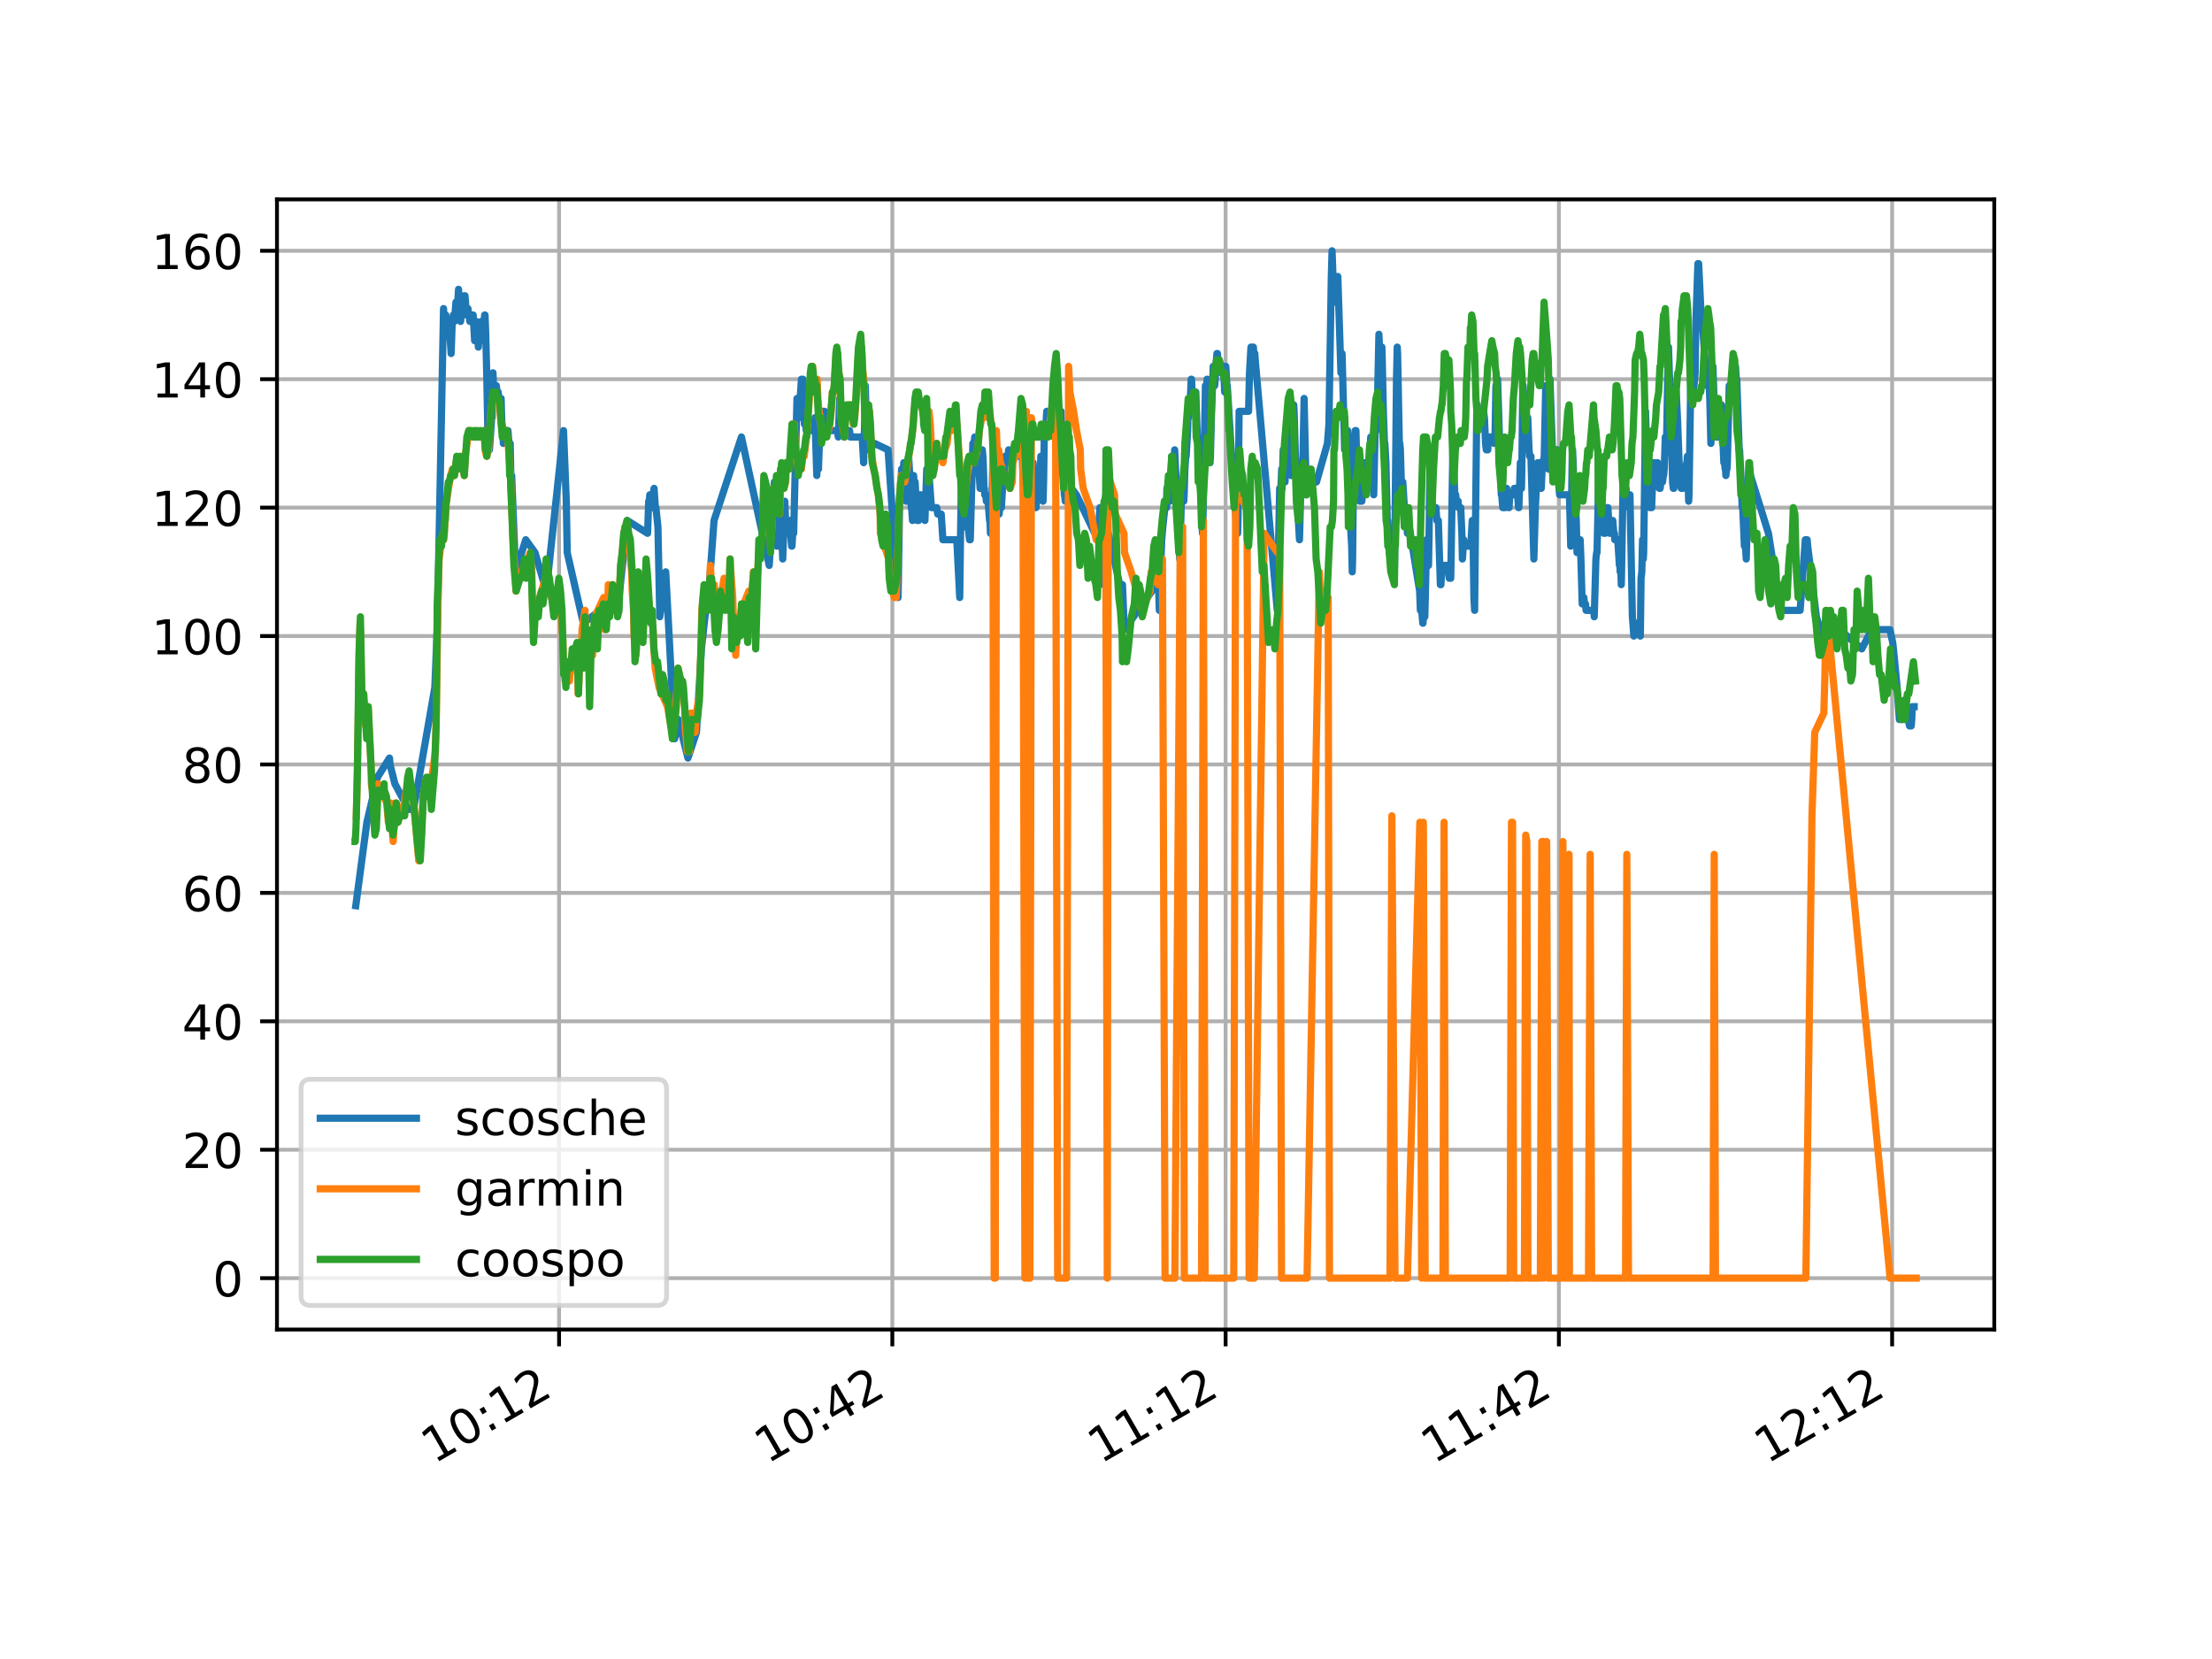 <?xml version="1.0" encoding="utf-8" standalone="no"?>
<!DOCTYPE svg PUBLIC "-//W3C//DTD SVG 1.1//EN"
  "http://www.w3.org/Graphics/SVG/1.1/DTD/svg11.dtd">
<!-- Created with matplotlib (http://matplotlib.org/) -->
<svg height="345pt" version="1.1" viewBox="0 0 460 345" width="460pt" xmlns="http://www.w3.org/2000/svg" xmlns:xlink="http://www.w3.org/1999/xlink">
 <defs>
  <style type="text/css">
*{stroke-linecap:butt;stroke-linejoin:round;}
  </style>
 </defs>
 <g id="figure_1">
  <g id="patch_1">
   <path d="M 0 345.6 
L 460.8 345.6 
L 460.8 0 
L 0 0 
z
" style="fill:#ffffff;"/>
  </g>
  <g id="axes_1">
   <g id="patch_2">
    <path d="M 57.6 276.48 
L 414.72 276.48 
L 414.72 41.472 
L 57.6 41.472 
z
" style="fill:#ffffff;"/>
   </g>
   <g id="matplotlib.axis_1">
    <g id="xtick_1">
     <g id="line2d_1">
      <path clip-path="url(#p75976f34d6)" d="M 116.263 276.48 
L 116.263 41.472 
" style="fill:none;stroke:#b0b0b0;stroke-linecap:square;stroke-width:0.8;"/>
     </g>
     <g id="line2d_2">
      <defs>
       <path d="M 0 0 
L 0 3.5 
" id="mab6f80ea41" style="stroke:#000000;stroke-width:0.8;"/>
      </defs>
      <g>
       <use style="stroke:#000000;stroke-width:0.8;" x="116.263" xlink:href="#mab6f80ea41" y="276.48"/>
      </g>
     </g>
     <g id="text_1">
      <!-- 10:12 -->
      <defs>
       <path d="M 12.406 8.297 
L 28.516 8.297 
L 28.516 63.922 
L 10.984 60.406 
L 10.984 69.391 
L 28.422 72.906 
L 38.281 72.906 
L 38.281 8.297 
L 54.391 8.297 
L 54.391 0 
L 12.406 0 
z
" id="DejaVuSans-31"/>
       <path d="M 31.781 66.406 
Q 24.172 66.406 20.328 58.906 
Q 16.5 51.422 16.5 36.375 
Q 16.5 21.391 20.328 13.891 
Q 24.172 6.391 31.781 6.391 
Q 39.453 6.391 43.281 13.891 
Q 47.125 21.391 47.125 36.375 
Q 47.125 51.422 43.281 58.906 
Q 39.453 66.406 31.781 66.406 
M 31.781 74.219 
Q 44.047 74.219 50.516 64.516 
Q 56.984 54.828 56.984 36.375 
Q 56.984 17.969 50.516 8.266 
Q 44.047 -1.422 31.781 -1.422 
Q 19.531 -1.422 13.062 8.266 
Q 6.594 17.969 6.594 36.375 
Q 6.594 54.828 13.062 64.516 
Q 19.531 74.219 31.781 74.219 
" id="DejaVuSans-30"/>
       <path d="M 11.719 12.406 
L 22.016 12.406 
L 22.016 0 
L 11.719 0 
z
M 11.719 51.703 
L 22.016 51.703 
L 22.016 39.312 
L 11.719 39.312 
z
" id="DejaVuSans-3a"/>
       <path d="M 19.188 8.297 
L 53.609 8.297 
L 53.609 0 
L 7.328 0 
L 7.328 8.297 
Q 12.938 14.109 22.625 23.891 
Q 32.328 33.688 34.812 36.531 
Q 39.547 41.844 41.422 45.531 
Q 43.312 49.219 43.312 52.781 
Q 43.312 58.594 39.234 62.25 
Q 35.156 65.922 28.609 65.922 
Q 23.969 65.922 18.812 64.312 
Q 13.672 62.703 7.812 59.422 
L 7.812 69.391 
Q 13.766 71.781 18.938 73 
Q 24.125 74.219 28.422 74.219 
Q 39.75 74.219 46.484 68.547 
Q 53.219 62.891 53.219 53.422 
Q 53.219 48.922 51.531 44.891 
Q 49.859 40.875 45.406 35.406 
Q 44.188 33.984 37.641 27.219 
Q 31.109 20.453 19.188 8.297 
" id="DejaVuSans-32"/>
      </defs>
      <g transform="translate(90.265 304.47)rotate(-30)scale(0.1 -0.1)">
       <use xlink:href="#DejaVuSans-31"/>
       <use x="63.623" xlink:href="#DejaVuSans-30"/>
       <use x="127.246" xlink:href="#DejaVuSans-3a"/>
       <use x="160.938" xlink:href="#DejaVuSans-31"/>
       <use x="224.561" xlink:href="#DejaVuSans-32"/>
      </g>
     </g>
    </g>
    <g id="xtick_2">
     <g id="line2d_3">
      <path clip-path="url(#p75976f34d6)" d="M 185.567 276.48 
L 185.567 41.472 
" style="fill:none;stroke:#b0b0b0;stroke-linecap:square;stroke-width:0.8;"/>
     </g>
     <g id="line2d_4">
      <g>
       <use style="stroke:#000000;stroke-width:0.8;" x="185.567" xlink:href="#mab6f80ea41" y="276.48"/>
      </g>
     </g>
     <g id="text_2">
      <!-- 10:42 -->
      <defs>
       <path d="M 37.797 64.312 
L 12.891 25.391 
L 37.797 25.391 
z
M 35.203 72.906 
L 47.609 72.906 
L 47.609 25.391 
L 58.016 25.391 
L 58.016 17.188 
L 47.609 17.188 
L 47.609 0 
L 37.797 0 
L 37.797 17.188 
L 4.891 17.188 
L 4.891 26.703 
z
" id="DejaVuSans-34"/>
      </defs>
      <g transform="translate(159.57 304.47)rotate(-30)scale(0.1 -0.1)">
       <use xlink:href="#DejaVuSans-31"/>
       <use x="63.623" xlink:href="#DejaVuSans-30"/>
       <use x="127.246" xlink:href="#DejaVuSans-3a"/>
       <use x="160.938" xlink:href="#DejaVuSans-34"/>
       <use x="224.561" xlink:href="#DejaVuSans-32"/>
      </g>
     </g>
    </g>
    <g id="xtick_3">
     <g id="line2d_5">
      <path clip-path="url(#p75976f34d6)" d="M 254.872 276.48 
L 254.872 41.472 
" style="fill:none;stroke:#b0b0b0;stroke-linecap:square;stroke-width:0.8;"/>
     </g>
     <g id="line2d_6">
      <g>
       <use style="stroke:#000000;stroke-width:0.8;" x="254.872" xlink:href="#mab6f80ea41" y="276.48"/>
      </g>
     </g>
     <g id="text_3">
      <!-- 11:12 -->
      <g transform="translate(228.875 304.47)rotate(-30)scale(0.1 -0.1)">
       <use xlink:href="#DejaVuSans-31"/>
       <use x="63.623" xlink:href="#DejaVuSans-31"/>
       <use x="127.246" xlink:href="#DejaVuSans-3a"/>
       <use x="160.938" xlink:href="#DejaVuSans-31"/>
       <use x="224.561" xlink:href="#DejaVuSans-32"/>
      </g>
     </g>
    </g>
    <g id="xtick_4">
     <g id="line2d_7">
      <path clip-path="url(#p75976f34d6)" d="M 324.177 276.48 
L 324.177 41.472 
" style="fill:none;stroke:#b0b0b0;stroke-linecap:square;stroke-width:0.8;"/>
     </g>
     <g id="line2d_8">
      <g>
       <use style="stroke:#000000;stroke-width:0.8;" x="324.177" xlink:href="#mab6f80ea41" y="276.48"/>
      </g>
     </g>
     <g id="text_4">
      <!-- 11:42 -->
      <g transform="translate(298.179 304.47)rotate(-30)scale(0.1 -0.1)">
       <use xlink:href="#DejaVuSans-31"/>
       <use x="63.623" xlink:href="#DejaVuSans-31"/>
       <use x="127.246" xlink:href="#DejaVuSans-3a"/>
       <use x="160.938" xlink:href="#DejaVuSans-34"/>
       <use x="224.561" xlink:href="#DejaVuSans-32"/>
      </g>
     </g>
    </g>
    <g id="xtick_5">
     <g id="line2d_9">
      <path clip-path="url(#p75976f34d6)" d="M 393.482 276.48 
L 393.482 41.472 
" style="fill:none;stroke:#b0b0b0;stroke-linecap:square;stroke-width:0.8;"/>
     </g>
     <g id="line2d_10">
      <g>
       <use style="stroke:#000000;stroke-width:0.8;" x="393.482" xlink:href="#mab6f80ea41" y="276.48"/>
      </g>
     </g>
     <g id="text_5">
      <!-- 12:12 -->
      <g transform="translate(367.484 304.47)rotate(-30)scale(0.1 -0.1)">
       <use xlink:href="#DejaVuSans-31"/>
       <use x="63.623" xlink:href="#DejaVuSans-32"/>
       <use x="127.246" xlink:href="#DejaVuSans-3a"/>
       <use x="160.938" xlink:href="#DejaVuSans-31"/>
       <use x="224.561" xlink:href="#DejaVuSans-32"/>
      </g>
     </g>
    </g>
   </g>
   <g id="matplotlib.axis_2">
    <g id="ytick_1">
     <g id="line2d_11">
      <path clip-path="url(#p75976f34d6)" d="M 57.6 265.798 
L 414.72 265.798 
" style="fill:none;stroke:#b0b0b0;stroke-linecap:square;stroke-width:0.8;"/>
     </g>
     <g id="line2d_12">
      <defs>
       <path d="M 0 0 
L -3.5 0 
" id="m86edf206e6" style="stroke:#000000;stroke-width:0.8;"/>
      </defs>
      <g>
       <use style="stroke:#000000;stroke-width:0.8;" x="57.6" xlink:href="#m86edf206e6" y="265.798"/>
      </g>
     </g>
     <g id="text_6">
      <!-- 0 -->
      <g transform="translate(44.237 269.597)scale(0.1 -0.1)">
       <use xlink:href="#DejaVuSans-30"/>
      </g>
     </g>
    </g>
    <g id="ytick_2">
     <g id="line2d_13">
      <path clip-path="url(#p75976f34d6)" d="M 57.6 239.092 
L 414.72 239.092 
" style="fill:none;stroke:#b0b0b0;stroke-linecap:square;stroke-width:0.8;"/>
     </g>
     <g id="line2d_14">
      <g>
       <use style="stroke:#000000;stroke-width:0.8;" x="57.6" xlink:href="#m86edf206e6" y="239.092"/>
      </g>
     </g>
     <g id="text_7">
      <!-- 20 -->
      <g transform="translate(37.875 242.892)scale(0.1 -0.1)">
       <use xlink:href="#DejaVuSans-32"/>
       <use x="63.623" xlink:href="#DejaVuSans-30"/>
      </g>
     </g>
    </g>
    <g id="ytick_3">
     <g id="line2d_15">
      <path clip-path="url(#p75976f34d6)" d="M 57.6 212.387 
L 414.72 212.387 
" style="fill:none;stroke:#b0b0b0;stroke-linecap:square;stroke-width:0.8;"/>
     </g>
     <g id="line2d_16">
      <g>
       <use style="stroke:#000000;stroke-width:0.8;" x="57.6" xlink:href="#m86edf206e6" y="212.387"/>
      </g>
     </g>
     <g id="text_8">
      <!-- 40 -->
      <g transform="translate(37.875 216.186)scale(0.1 -0.1)">
       <use xlink:href="#DejaVuSans-34"/>
       <use x="63.623" xlink:href="#DejaVuSans-30"/>
      </g>
     </g>
    </g>
    <g id="ytick_4">
     <g id="line2d_17">
      <path clip-path="url(#p75976f34d6)" d="M 57.6 185.681 
L 414.72 185.681 
" style="fill:none;stroke:#b0b0b0;stroke-linecap:square;stroke-width:0.8;"/>
     </g>
     <g id="line2d_18">
      <g>
       <use style="stroke:#000000;stroke-width:0.8;" x="57.6" xlink:href="#m86edf206e6" y="185.681"/>
      </g>
     </g>
     <g id="text_9">
      <!-- 60 -->
      <defs>
       <path d="M 33.016 40.375 
Q 26.375 40.375 22.484 35.828 
Q 18.609 31.297 18.609 23.391 
Q 18.609 15.531 22.484 10.953 
Q 26.375 6.391 33.016 6.391 
Q 39.656 6.391 43.531 10.953 
Q 47.406 15.531 47.406 23.391 
Q 47.406 31.297 43.531 35.828 
Q 39.656 40.375 33.016 40.375 
M 52.594 71.297 
L 52.594 62.312 
Q 48.875 64.062 45.094 64.984 
Q 41.312 65.922 37.594 65.922 
Q 27.828 65.922 22.672 59.328 
Q 17.531 52.734 16.797 39.406 
Q 19.672 43.656 24.016 45.922 
Q 28.375 48.188 33.594 48.188 
Q 44.578 48.188 50.953 41.516 
Q 57.328 34.859 57.328 23.391 
Q 57.328 12.156 50.688 5.359 
Q 44.047 -1.422 33.016 -1.422 
Q 20.359 -1.422 13.672 8.266 
Q 6.984 17.969 6.984 36.375 
Q 6.984 53.656 15.188 63.938 
Q 23.391 74.219 37.203 74.219 
Q 40.922 74.219 44.703 73.484 
Q 48.484 72.75 52.594 71.297 
" id="DejaVuSans-36"/>
      </defs>
      <g transform="translate(37.875 189.481)scale(0.1 -0.1)">
       <use xlink:href="#DejaVuSans-36"/>
       <use x="63.623" xlink:href="#DejaVuSans-30"/>
      </g>
     </g>
    </g>
    <g id="ytick_5">
     <g id="line2d_19">
      <path clip-path="url(#p75976f34d6)" d="M 57.6 158.976 
L 414.72 158.976 
" style="fill:none;stroke:#b0b0b0;stroke-linecap:square;stroke-width:0.8;"/>
     </g>
     <g id="line2d_20">
      <g>
       <use style="stroke:#000000;stroke-width:0.8;" x="57.6" xlink:href="#m86edf206e6" y="158.976"/>
      </g>
     </g>
     <g id="text_10">
      <!-- 80 -->
      <defs>
       <path d="M 31.781 34.625 
Q 24.75 34.625 20.719 30.859 
Q 16.703 27.094 16.703 20.516 
Q 16.703 13.922 20.719 10.156 
Q 24.75 6.391 31.781 6.391 
Q 38.812 6.391 42.859 10.172 
Q 46.922 13.969 46.922 20.516 
Q 46.922 27.094 42.891 30.859 
Q 38.875 34.625 31.781 34.625 
M 21.922 38.812 
Q 15.578 40.375 12.031 44.719 
Q 8.5 49.078 8.5 55.328 
Q 8.5 64.062 14.719 69.141 
Q 20.953 74.219 31.781 74.219 
Q 42.672 74.219 48.875 69.141 
Q 55.078 64.062 55.078 55.328 
Q 55.078 49.078 51.531 44.719 
Q 48 40.375 41.703 38.812 
Q 48.828 37.156 52.797 32.312 
Q 56.781 27.484 56.781 20.516 
Q 56.781 9.906 50.312 4.234 
Q 43.844 -1.422 31.781 -1.422 
Q 19.734 -1.422 13.25 4.234 
Q 6.781 9.906 6.781 20.516 
Q 6.781 27.484 10.781 32.312 
Q 14.797 37.156 21.922 38.812 
M 18.312 54.391 
Q 18.312 48.734 21.844 45.562 
Q 25.391 42.391 31.781 42.391 
Q 38.141 42.391 41.719 45.562 
Q 45.312 48.734 45.312 54.391 
Q 45.312 60.062 41.719 63.234 
Q 38.141 66.406 31.781 66.406 
Q 25.391 66.406 21.844 63.234 
Q 18.312 60.062 18.312 54.391 
" id="DejaVuSans-38"/>
      </defs>
      <g transform="translate(37.875 162.775)scale(0.1 -0.1)">
       <use xlink:href="#DejaVuSans-38"/>
       <use x="63.623" xlink:href="#DejaVuSans-30"/>
      </g>
     </g>
    </g>
    <g id="ytick_6">
     <g id="line2d_21">
      <path clip-path="url(#p75976f34d6)" d="M 57.6 132.271 
L 414.72 132.271 
" style="fill:none;stroke:#b0b0b0;stroke-linecap:square;stroke-width:0.8;"/>
     </g>
     <g id="line2d_22">
      <g>
       <use style="stroke:#000000;stroke-width:0.8;" x="57.6" xlink:href="#m86edf206e6" y="132.271"/>
      </g>
     </g>
     <g id="text_11">
      <!-- 100 -->
      <g transform="translate(31.512 136.07)scale(0.1 -0.1)">
       <use xlink:href="#DejaVuSans-31"/>
       <use x="63.623" xlink:href="#DejaVuSans-30"/>
       <use x="127.246" xlink:href="#DejaVuSans-30"/>
      </g>
     </g>
    </g>
    <g id="ytick_7">
     <g id="line2d_23">
      <path clip-path="url(#p75976f34d6)" d="M 57.6 105.565 
L 414.72 105.565 
" style="fill:none;stroke:#b0b0b0;stroke-linecap:square;stroke-width:0.8;"/>
     </g>
     <g id="line2d_24">
      <g>
       <use style="stroke:#000000;stroke-width:0.8;" x="57.6" xlink:href="#m86edf206e6" y="105.565"/>
      </g>
     </g>
     <g id="text_12">
      <!-- 120 -->
      <g transform="translate(31.512 109.364)scale(0.1 -0.1)">
       <use xlink:href="#DejaVuSans-31"/>
       <use x="63.623" xlink:href="#DejaVuSans-32"/>
       <use x="127.246" xlink:href="#DejaVuSans-30"/>
      </g>
     </g>
    </g>
    <g id="ytick_8">
     <g id="line2d_25">
      <path clip-path="url(#p75976f34d6)" d="M 57.6 78.86 
L 414.72 78.86 
" style="fill:none;stroke:#b0b0b0;stroke-linecap:square;stroke-width:0.8;"/>
     </g>
     <g id="line2d_26">
      <g>
       <use style="stroke:#000000;stroke-width:0.8;" x="57.6" xlink:href="#m86edf206e6" y="78.86"/>
      </g>
     </g>
     <g id="text_13">
      <!-- 140 -->
      <g transform="translate(31.512 82.659)scale(0.1 -0.1)">
       <use xlink:href="#DejaVuSans-31"/>
       <use x="63.623" xlink:href="#DejaVuSans-34"/>
       <use x="127.246" xlink:href="#DejaVuSans-30"/>
      </g>
     </g>
    </g>
    <g id="ytick_9">
     <g id="line2d_27">
      <path clip-path="url(#p75976f34d6)" d="M 57.6 52.154 
L 414.72 52.154 
" style="fill:none;stroke:#b0b0b0;stroke-linecap:square;stroke-width:0.8;"/>
     </g>
     <g id="line2d_28">
      <g>
       <use style="stroke:#000000;stroke-width:0.8;" x="57.6" xlink:href="#m86edf206e6" y="52.154"/>
      </g>
     </g>
     <g id="text_14">
      <!-- 160 -->
      <g transform="translate(31.512 55.953)scale(0.1 -0.1)">
       <use xlink:href="#DejaVuSans-31"/>
       <use x="63.623" xlink:href="#DejaVuSans-36"/>
       <use x="127.246" xlink:href="#DejaVuSans-30"/>
      </g>
     </g>
    </g>
   </g>
   <g id="line2d_29">
    <path clip-path="url(#p75976f34d6)" d="M 73.987 188.352 
L 76.297 170.993 
L 78.492 161.647 
L 80.994 157.641 
L 81.11 158.976 
L 82.111 162.982 
L 84.96 168.323 
L 86 168.323 
L 90.427 142.953 
L 90.966 129.6 
L 92.237 64.172 
L 92.353 66.842 
L 92.584 66.842 
L 92.699 65.507 
L 93.007 69.513 
L 93.161 69.513 
L 93.392 66.842 
L 93.816 73.519 
L 94.047 66.842 
L 94.124 66.842 
L 94.278 65.507 
L 94.432 66.842 
L 94.509 66.842 
L 94.817 62.836 
L 94.971 64.172 
L 95.125 64.172 
L 95.356 60.166 
L 95.779 66.842 
L 95.933 65.507 
L 96.28 65.507 
L 96.549 61.501 
L 96.703 61.501 
L 97.011 65.507 
L 97.165 65.507 
L 97.319 64.172 
L 97.473 65.507 
L 97.55 65.507 
L 97.704 66.842 
L 97.858 66.842 
L 98.012 65.507 
L 98.089 65.507 
L 98.243 66.842 
L 98.32 66.842 
L 98.397 65.507 
L 98.705 70.848 
L 98.936 66.842 
L 99.052 66.842 
L 99.321 69.513 
L 99.476 72.183 
L 99.63 68.177 
L 99.707 68.177 
L 99.861 69.513 
L 99.899 69.513 
L 100.092 66.842 
L 100.4 70.848 
L 100.785 65.507 
L 100.862 65.507 
L 101.016 69.513 
L 101.208 77.524 
L 101.478 90.877 
L 101.709 93.548 
L 101.786 93.548 
L 102.248 86.871 
L 102.325 86.871 
L 102.517 77.524 
L 102.671 81.53 
L 102.748 81.53 
L 102.902 82.865 
L 103.133 80.195 
L 103.21 80.195 
L 103.364 81.53 
L 103.595 81.53 
L 103.749 82.865 
L 103.826 82.865 
L 103.98 84.201 
L 104.134 82.865 
L 104.211 82.865 
L 104.365 88.207 
L 104.442 88.207 
L 104.673 92.212 
L 104.827 89.542 
L 104.943 90.877 
L 105.097 90.877 
L 105.251 89.542 
L 105.636 89.542 
L 105.944 93.548 
L 106.021 93.548 
L 106.098 92.212 
L 106.29 101.559 
L 106.406 98.889 
L 107.215 118.918 
L 109.332 112.241 
L 111.257 114.912 
L 113.606 122.924 
L 117.187 89.542 
L 117.764 104.23 
L 117.957 114.912 
L 121.307 129.6 
L 124.81 126.929 
L 125.195 129.6 
L 128.083 124.259 
L 128.584 125.594 
L 130.432 108.236 
L 134.667 110.906 
L 134.898 104.23 
L 135.013 104.23 
L 135.129 102.895 
L 135.321 105.565 
L 135.399 104.23 
L 135.514 105.565 
L 135.63 105.565 
L 135.822 102.895 
L 136.015 101.559 
L 136.284 105.565 
L 136.4 105.565 
L 136.823 109.571 
L 137.208 128.265 
L 138.44 118.918 
L 140.288 153.635 
L 140.904 150.964 
L 141.058 149.629 
L 143.061 157.641 
L 144.832 152.3 
L 145.871 134.941 
L 146.603 128.265 
L 147.411 122.924 
L 148.489 108.236 
L 154.188 90.877 
L 159.963 117.583 
L 161.041 100.224 
L 161.426 112.241 
L 161.542 113.577 
L 161.696 110.906 
L 161.927 113.577 
L 162.004 113.577 
L 162.389 106.9 
L 162.62 112.241 
L 162.774 116.247 
L 163.197 104.23 
L 163.428 109.571 
L 163.582 110.906 
L 164.006 110.906 
L 164.199 108.236 
L 164.353 108.236 
L 164.507 112.241 
L 164.622 113.577 
L 164.699 113.577 
L 164.853 110.906 
L 165.046 110.906 
L 165.739 82.865 
L 165.816 82.865 
L 166.008 86.871 
L 166.124 86.871 
L 166.663 78.86 
L 166.971 78.86 
L 167.048 80.195 
L 167.279 88.207 
L 167.548 88.207 
L 167.664 89.542 
L 169.319 89.542 
L 169.473 86.871 
L 169.858 98.889 
L 170.012 94.883 
L 170.205 97.553 
L 170.628 85.536 
L 170.782 86.871 
L 170.975 86.871 
L 171.09 85.536 
L 171.476 85.536 
L 171.668 88.207 
L 171.784 88.207 
L 171.938 89.542 
L 174.171 89.542 
L 174.325 90.877 
L 174.479 86.871 
L 174.633 82.865 
L 174.825 85.536 
L 175.056 85.536 
L 175.21 88.207 
L 175.287 88.207 
L 175.364 86.871 
L 175.518 89.542 
L 176.673 89.542 
L 176.827 90.877 
L 179.292 90.877 
L 179.6 96.218 
L 179.831 86.871 
L 179.946 80.195 
L 179.985 81.53 
L 180.216 89.542 
L 180.37 88.207 
L 180.562 92.212 
L 180.716 93.548 
L 180.909 93.548 
L 181.871 92.212 
L 184.682 93.548 
L 186.761 124.259 
L 187.108 102.895 
L 187.185 102.895 
L 187.262 104.23 
L 187.493 97.553 
L 187.685 100.224 
L 187.955 96.218 
L 188.417 104.23 
L 188.494 104.23 
L 188.571 102.895 
L 188.725 98.889 
L 188.802 98.889 
L 188.956 94.883 
L 189.341 101.559 
L 189.495 105.565 
L 189.572 105.565 
L 189.764 108.236 
L 189.995 98.889 
L 190.072 100.224 
L 190.303 100.224 
L 190.727 108.236 
L 190.804 106.9 
L 190.958 108.236 
L 191.035 108.236 
L 191.15 106.9 
L 191.381 102.895 
L 191.458 102.895 
L 191.689 105.565 
L 191.766 104.23 
L 192.113 104.23 
L 192.344 108.236 
L 192.729 97.553 
L 192.806 97.553 
L 192.999 101.559 
L 193.153 98.889 
L 193.191 98.889 
L 193.307 100.224 
L 193.692 105.565 
L 194.808 105.565 
L 195.001 106.9 
L 195.732 106.9 
L 196.079 112.241 
L 198.966 112.241 
L 199.582 124.259 
L 199.736 112.241 
L 199.929 100.224 
L 199.967 101.559 
L 200.006 101.559 
L 200.199 105.565 
L 200.314 104.23 
L 200.699 109.571 
L 200.93 109.571 
L 201.084 106.9 
L 201.2 106.9 
L 201.469 110.906 
L 201.623 112.241 
L 201.777 112.241 
L 202.316 92.212 
L 202.47 93.548 
L 202.701 90.877 
L 202.932 93.548 
L 203.009 93.548 
L 203.125 92.212 
L 203.202 92.212 
L 203.818 101.559 
L 203.895 101.559 
L 204.203 93.548 
L 204.28 93.548 
L 204.395 94.883 
L 204.472 96.218 
L 204.626 101.559 
L 204.703 101.559 
L 204.78 102.895 
L 204.973 102.895 
L 205.127 104.23 
L 205.473 104.23 
L 205.781 108.236 
L 205.858 108.236 
L 205.974 110.906 
L 206.089 110.906 
L 206.474 96.218 
L 206.551 94.883 
L 206.936 100.224 
L 206.975 100.224 
L 207.09 102.895 
L 207.283 102.895 
L 207.399 104.23 
L 207.63 106.9 
L 207.784 106.9 
L 207.899 105.565 
L 208.053 104.23 
L 208.246 105.565 
L 208.554 100.224 
L 208.785 98.889 
L 209.016 94.883 
L 209.131 94.883 
L 209.324 96.218 
L 209.401 94.883 
L 209.516 96.218 
L 209.747 93.548 
L 209.824 93.548 
L 209.978 94.883 
L 212.596 94.883 
L 212.904 104.23 
L 213.058 100.224 
L 213.289 93.548 
L 213.482 97.553 
L 213.52 97.553 
L 213.79 104.23 
L 213.828 104.23 
L 214.059 100.224 
L 214.213 101.559 
L 214.367 100.224 
L 214.444 100.224 
L 214.753 96.218 
L 214.83 96.218 
L 214.907 97.553 
L 215.138 104.23 
L 215.215 104.23 
L 215.292 105.565 
L 215.446 105.565 
L 215.869 100.224 
L 216.254 100.224 
L 216.447 94.883 
L 216.755 100.224 
L 216.909 104.23 
L 217.024 100.224 
L 217.178 89.542 
L 217.255 90.877 
L 217.332 90.877 
L 217.448 89.542 
L 217.679 85.536 
L 217.833 85.536 
L 218.025 86.871 
L 218.141 85.536 
L 218.256 88.207 
L 218.372 88.207 
L 218.68 85.536 
L 218.872 85.536 
L 219.065 88.207 
L 219.18 90.877 
L 219.45 90.877 
L 219.604 92.212 
L 219.681 92.212 
L 219.873 88.207 
L 220.22 89.542 
L 220.374 88.207 
L 220.451 88.207 
L 220.643 85.536 
L 221.105 98.889 
L 221.144 98.889 
L 221.336 102.895 
L 221.375 102.895 
L 221.529 104.23 
L 221.683 100.224 
L 222.492 100.224 
L 222.646 101.559 
L 222.838 101.559 
L 223.839 102.895 
L 228.305 112.241 
L 228.729 105.565 
L 229.037 110.906 
L 229.114 109.571 
L 229.499 121.588 
L 229.576 120.253 
L 229.807 113.577 
L 230.077 113.577 
L 230.231 117.583 
L 230.5 110.906 
L 232.849 121.588 
L 233.426 121.588 
L 233.811 130.935 
L 239.548 122.924 
L 240.588 118.918 
L 240.78 117.583 
L 241.088 126.929 
L 241.165 124.259 
L 241.281 124.259 
L 241.435 116.247 
L 241.589 112.241 
L 241.82 109.571 
L 242.243 105.565 
L 242.59 105.565 
L 242.667 101.559 
L 242.782 101.559 
L 242.898 104.23 
L 243.167 101.559 
L 243.283 104.23 
L 243.399 102.895 
L 243.668 94.883 
L 243.822 96.218 
L 243.899 94.883 
L 244.13 98.889 
L 244.284 93.548 
L 245.324 116.247 
L 245.67 104.23 
L 246.171 104.23 
L 246.248 102.895 
L 246.402 97.553 
L 246.594 94.883 
L 246.671 94.883 
L 246.979 89.542 
L 247.056 85.536 
L 247.172 86.871 
L 247.326 85.536 
L 247.441 85.536 
L 247.711 78.86 
L 247.788 78.86 
L 248.096 85.536 
L 248.173 84.201 
L 248.327 82.865 
L 248.596 82.865 
L 248.673 81.53 
L 248.981 90.877 
L 249.058 90.877 
L 249.212 93.548 
L 249.405 100.224 
L 249.636 100.224 
L 249.867 105.565 
L 250.059 110.906 
L 250.136 109.571 
L 250.676 80.195 
L 250.753 81.53 
L 250.907 81.53 
L 251.022 78.86 
L 251.638 96.218 
L 251.715 94.883 
L 251.946 85.536 
L 252.062 82.865 
L 252.293 76.189 
L 252.447 80.195 
L 252.601 80.195 
L 253.063 73.519 
L 253.178 73.519 
L 253.371 76.189 
L 253.563 74.854 
L 254.141 77.524 
L 254.295 77.524 
L 254.449 76.189 
L 254.68 81.53 
L 254.911 76.189 
L 255.142 80.195 
L 255.219 80.195 
L 256.528 101.559 
L 256.605 101.559 
L 257.221 110.906 
L 257.375 110.906 
L 257.452 108.236 
L 257.683 85.536 
L 259.647 85.536 
L 259.839 77.524 
L 260.147 72.183 
L 260.263 73.519 
L 260.378 72.183 
L 260.648 72.183 
L 260.84 74.854 
L 260.956 73.519 
L 261.033 74.854 
L 265.615 126.929 
L 266.115 101.559 
L 266.192 101.559 
L 266.308 102.895 
L 266.539 97.553 
L 266.616 101.559 
L 266.847 93.548 
L 267.001 97.553 
L 267.155 97.553 
L 267.232 100.224 
L 267.655 88.207 
L 267.925 92.212 
L 268.04 92.212 
L 268.233 94.883 
L 268.387 96.218 
L 268.541 98.889 
L 268.964 84.201 
L 269.041 84.201 
L 269.118 85.536 
L 269.426 96.218 
L 269.465 96.218 
L 269.773 105.565 
L 269.85 105.565 
L 270.235 112.241 
L 270.581 98.889 
L 270.658 100.224 
L 270.966 94.883 
L 271.197 82.865 
L 271.467 94.883 
L 271.659 102.895 
L 271.736 101.559 
L 271.89 100.224 
L 273.777 100.224 
L 276.049 92.212 
L 276.357 88.207 
L 276.857 57.495 
L 277.011 52.154 
L 277.396 62.836 
L 277.55 62.836 
L 277.704 60.166 
L 277.82 61.501 
L 277.897 61.501 
L 278.205 57.495 
L 278.859 77.524 
L 279.09 73.519 
L 279.63 93.548 
L 279.784 92.212 
L 279.976 94.883 
L 280.246 89.542 
L 280.284 90.877 
L 280.4 97.553 
L 280.631 106.9 
L 280.785 109.571 
L 280.862 109.571 
L 281.016 112.241 
L 281.093 113.577 
L 281.208 118.918 
L 281.285 116.247 
L 281.516 93.548 
L 281.824 89.542 
L 281.978 89.542 
L 282.171 97.553 
L 282.248 96.218 
L 282.325 96.218 
L 282.44 98.889 
L 282.787 104.23 
L 283.21 104.23 
L 283.441 101.559 
L 283.749 97.553 
L 283.788 97.553 
L 283.865 96.218 
L 283.942 97.553 
L 284.134 101.559 
L 284.442 97.553 
L 284.596 98.889 
L 285.058 90.877 
L 285.212 92.212 
L 285.289 90.877 
L 285.443 93.548 
L 285.674 102.895 
L 286.059 85.536 
L 286.213 89.542 
L 286.444 84.201 
L 286.753 69.513 
L 287.099 77.524 
L 287.369 72.183 
L 287.446 74.854 
L 287.677 85.536 
L 287.908 92.212 
L 287.985 92.212 
L 288.216 96.218 
L 288.485 108.236 
L 288.562 108.236 
L 288.716 112.241 
L 288.793 112.241 
L 288.947 114.912 
L 289.063 112.241 
L 289.14 113.577 
L 289.833 120.253 
L 289.948 120.253 
L 290.064 113.577 
L 290.41 78.86 
L 290.564 72.183 
L 290.641 73.519 
L 291.026 93.548 
L 291.103 92.212 
L 291.219 93.548 
L 291.45 101.559 
L 291.527 100.224 
L 291.642 101.559 
L 291.719 100.224 
L 292.297 109.571 
L 292.374 109.571 
L 292.528 108.236 
L 292.682 110.906 
L 292.797 108.236 
L 292.913 108.236 
L 293.067 109.571 
L 295.223 122.924 
L 295.377 126.929 
L 295.647 126.929 
L 295.878 129.6 
L 295.916 129.6 
L 296.032 128.265 
L 296.301 128.265 
L 296.686 112.241 
L 296.763 113.577 
L 297.071 117.583 
L 297.187 110.906 
L 297.379 96.218 
L 297.418 97.553 
L 297.533 97.553 
L 297.841 105.565 
L 297.88 105.565 
L 297.918 106.9 
L 297.957 105.565 
L 298.034 105.565 
L 298.149 106.9 
L 298.226 106.9 
L 298.342 105.565 
L 298.611 105.565 
L 298.804 108.236 
L 299.112 108.236 
L 299.535 121.588 
L 299.651 121.588 
L 299.805 118.918 
L 299.959 118.918 
L 300.074 117.583 
L 301.076 117.583 
L 301.384 120.253 
L 301.692 120.253 
L 301.807 113.577 
L 302.154 92.212 
L 302.192 93.548 
L 302.577 104.23 
L 302.654 104.23 
L 302.731 102.895 
L 302.847 104.23 
L 303.232 104.23 
L 303.309 105.565 
L 303.771 105.565 
L 304.002 110.906 
L 304.117 116.247 
L 304.387 112.241 
L 304.541 113.577 
L 305.85 113.577 
L 306.158 108.236 
L 306.312 109.571 
L 306.504 124.259 
L 306.658 126.929 
L 306.889 104.23 
L 307.12 84.201 
L 307.197 84.201 
L 307.351 85.536 
L 308.545 85.536 
L 308.661 86.871 
L 308.699 86.871 
L 308.93 92.212 
L 309.084 93.548 
L 309.392 93.548 
L 309.546 90.877 
L 310.624 90.877 
L 310.74 92.212 
L 310.894 90.877 
L 311.086 80.195 
L 311.163 81.53 
L 311.394 78.86 
L 311.433 78.86 
L 312.203 102.895 
L 312.28 102.895 
L 312.511 105.565 
L 313.011 105.565 
L 313.127 104.23 
L 313.319 101.559 
L 313.627 104.23 
L 313.743 105.565 
L 313.82 105.565 
L 313.974 102.895 
L 314.744 102.895 
L 314.898 101.559 
L 315.36 101.559 
L 315.476 102.895 
L 315.591 102.895 
L 315.784 105.565 
L 315.861 105.565 
L 316.169 96.218 
L 316.323 100.224 
L 316.4 101.559 
L 316.477 97.553 
L 316.669 80.195 
L 316.746 80.195 
L 316.9 82.865 
L 316.939 82.865 
L 317.131 86.871 
L 317.709 86.871 
L 317.978 93.548 
L 318.094 94.883 
L 318.363 94.883 
L 318.979 116.247 
L 319.287 105.565 
L 319.788 96.218 
L 320.25 96.218 
L 320.327 97.553 
L 320.481 101.559 
L 320.519 101.559 
L 320.75 96.218 
L 320.904 96.218 
L 321.135 94.883 
L 321.443 80.195 
L 322.021 97.553 
L 322.098 93.548 
L 322.329 78.86 
L 322.83 93.548 
L 322.984 94.883 
L 323.099 93.548 
L 323.831 93.548 
L 324.1 100.224 
L 324.331 102.895 
L 326.333 102.895 
L 326.41 104.23 
L 326.641 113.577 
L 326.718 112.241 
L 326.949 94.883 
L 327.026 93.548 
L 327.296 100.224 
L 327.334 100.224 
L 327.488 102.895 
L 327.527 102.895 
L 327.796 108.236 
L 327.95 114.912 
L 328.143 112.241 
L 328.605 112.241 
L 328.759 116.247 
L 329.028 125.594 
L 329.182 124.259 
L 329.375 124.259 
L 329.49 125.594 
L 329.721 125.594 
L 329.837 126.929 
L 331.454 126.929 
L 331.531 128.265 
L 331.878 116.247 
L 332.032 114.912 
L 332.109 114.912 
L 332.532 96.218 
L 332.879 105.565 
L 332.917 105.565 
L 333.148 108.236 
L 333.379 108.236 
L 333.533 110.906 
L 333.803 110.906 
L 334.111 105.565 
L 334.38 105.565 
L 334.534 108.236 
L 334.611 108.236 
L 334.765 110.906 
L 334.958 110.906 
L 335.073 109.571 
L 335.189 109.571 
L 335.343 108.236 
L 335.381 108.236 
L 335.612 110.906 
L 335.728 110.906 
L 335.805 112.241 
L 336.421 112.241 
L 336.767 117.583 
L 336.883 117.583 
L 336.921 118.918 
L 336.96 117.583 
L 337.037 117.583 
L 337.153 121.588 
L 337.191 120.253 
L 337.538 100.224 
L 337.769 102.895 
L 337.884 102.895 
L 338 104.23 
L 338.038 104.23 
L 338.154 101.559 
L 338.269 104.23 
L 338.346 104.23 
L 338.5 102.895 
L 338.731 105.565 
L 338.962 102.895 
L 339.116 110.906 
L 339.463 128.265 
L 339.771 132.271 
L 339.925 130.935 
L 340.04 130.935 
L 340.194 129.6 
L 340.271 129.6 
L 340.387 130.935 
L 340.964 130.935 
L 341.118 132.271 
L 341.272 120.253 
L 341.426 118.918 
L 341.58 112.241 
L 341.734 116.247 
L 341.811 114.912 
L 342.196 85.536 
L 342.273 88.207 
L 342.62 97.553 
L 342.851 100.224 
L 343.005 100.224 
L 343.159 105.565 
L 343.467 105.565 
L 343.813 96.218 
L 344.006 96.218 
L 344.16 98.889 
L 344.199 98.889 
L 344.314 100.224 
L 344.468 97.553 
L 344.622 96.218 
L 344.699 96.218 
L 345.084 101.559 
L 345.238 101.559 
L 345.392 100.224 
L 345.739 100.224 
L 345.893 98.889 
L 345.97 98.889 
L 346.085 97.553 
L 346.316 90.877 
L 346.586 90.877 
L 346.932 72.183 
L 346.971 72.183 
L 347.51 88.207 
L 347.587 89.542 
L 347.818 100.224 
L 347.972 101.559 
L 348.087 101.559 
L 348.164 100.224 
L 348.511 81.53 
L 348.588 81.53 
L 348.896 88.207 
L 349.281 98.889 
L 349.319 98.889 
L 349.435 100.224 
L 349.512 100.224 
L 349.627 101.559 
L 349.974 101.559 
L 350.128 98.889 
L 350.282 98.889 
L 350.397 97.553 
L 350.59 97.553 
L 350.744 96.218 
L 350.821 96.218 
L 350.898 94.883 
L 351.167 104.23 
L 351.244 102.895 
L 351.63 77.524 
L 351.668 78.86 
L 351.976 82.865 
L 352.13 81.53 
L 352.169 81.53 
L 352.284 80.195 
L 352.515 77.524 
L 352.669 66.842 
L 353.093 54.825 
L 353.247 54.825 
L 353.632 62.836 
L 353.747 65.507 
L 353.824 65.507 
L 353.94 66.842 
L 354.017 66.842 
L 354.556 74.854 
L 354.633 74.854 
L 354.979 80.195 
L 355.21 80.195 
L 355.326 77.524 
L 355.557 82.865 
L 355.788 92.212 
L 355.98 88.207 
L 356.211 76.189 
L 356.635 88.207 
L 356.827 90.877 
L 357.405 90.877 
L 357.751 84.201 
L 357.982 84.201 
L 358.213 89.542 
L 358.483 96.218 
L 358.637 96.218 
L 358.753 97.553 
L 358.83 97.553 
L 358.907 98.889 
L 359.061 97.553 
L 359.138 97.553 
L 359.215 96.218 
L 359.6 80.195 
L 360.755 80.195 
L 360.909 76.189 
L 361.14 80.195 
L 361.178 78.86 
L 361.217 80.195 
L 361.679 93.548 
L 361.756 93.548 
L 362.102 100.224 
L 362.295 105.565 
L 362.41 105.565 
L 362.757 113.577 
L 362.988 113.577 
L 363.142 116.247 
L 363.373 108.236 
L 363.565 110.906 
L 363.642 110.906 
L 363.873 97.553 
L 364.027 98.889 
L 367.762 110.906 
L 370.265 126.929 
L 374.346 126.929 
L 375.424 112.241 
L 375.809 112.241 
L 375.925 113.577 
L 377.734 128.265 
L 379.313 133.606 
L 381.084 129.6 
L 387.167 134.941 
L 389.247 130.935 
L 393.02 130.935 
L 393.597 133.606 
L 393.751 134.941 
L 394.521 142.953 
L 394.984 149.629 
L 395.677 149.629 
L 395.985 145.623 
L 397.101 150.964 
L 397.448 150.964 
L 397.563 149.629 
L 397.679 146.959 
L 398.064 146.959 
L 398.064 146.959 
" style="fill:none;stroke:#1f77b4;stroke-linecap:square;stroke-width:1.5;"/>
   </g>
   <g id="line2d_30">
    <path clip-path="url(#p75976f34d6)" d="M 74.102 169.658 
L 74.333 158.976 
L 74.757 133.606 
L 74.872 129.6 
L 75.026 133.606 
L 75.18 142.953 
L 75.835 146.959 
L 76.027 150.964 
L 76.566 146.959 
L 77.144 158.976 
L 77.221 162.982 
L 77.876 166.988 
L 78.569 162.982 
L 80.417 166.988 
L 80.763 170.993 
L 81.302 166.988 
L 81.456 170.993 
L 81.764 174.999 
L 82.226 166.988 
L 82.727 170.993 
L 84.074 166.988 
L 84.69 162.982 
L 86.038 166.988 
L 86.731 174.999 
L 87.078 179.005 
L 87.54 174.999 
L 88.002 165.652 
L 88.733 161.647 
L 88.849 165.652 
L 89.234 161.647 
L 89.58 165.652 
L 89.811 161.647 
L 90.543 156.305 
L 90.735 148.294 
L 91.082 125.594 
L 91.313 116.247 
L 92.044 110.906 
L 92.276 112.241 
L 92.853 104.23 
L 93.7 98.889 
L 94.085 97.553 
L 94.47 98.889 
L 94.855 96.218 
L 95.317 97.553 
L 95.625 96.218 
L 96.241 96.218 
L 96.549 98.889 
L 96.742 94.883 
L 97.512 89.542 
L 97.897 90.877 
L 98.282 90.877 
L 98.667 89.542 
L 98.936 90.877 
L 100.4 90.877 
L 100.708 89.542 
L 100.862 93.548 
L 101.208 94.883 
L 101.593 93.548 
L 102.094 85.536 
L 102.44 82.865 
L 103.48 82.865 
L 103.826 84.201 
L 104.211 88.207 
L 104.635 90.877 
L 104.981 90.877 
L 105.328 89.542 
L 105.674 92.212 
L 106.213 100.224 
L 106.791 114.912 
L 107.138 118.918 
L 107.292 122.924 
L 108.485 118.918 
L 110.256 114.912 
L 110.603 118.918 
L 110.795 128.265 
L 112.22 124.259 
L 113.413 120.253 
L 114.646 124.259 
L 116.763 128.265 
L 117.071 133.606 
L 117.148 137.612 
L 117.533 141.617 
L 117.995 137.612 
L 118.419 141.617 
L 118.727 137.612 
L 119.42 136.276 
L 120.151 140.282 
L 120.228 144.288 
L 120.459 140.282 
L 120.575 134.941 
L 120.767 138.947 
L 120.96 134.941 
L 121.037 130.935 
L 121.653 126.929 
L 121.884 136.276 
L 122.269 132.271 
L 123.232 136.276 
L 123.694 128.265 
L 125.542 124.259 
L 125.696 130.935 
L 126.389 125.594 
L 126.504 121.588 
L 126.62 125.594 
L 127.274 121.588 
L 128.121 125.594 
L 128.853 121.588 
L 129.123 117.583 
L 129.931 109.571 
L 130.817 113.577 
L 131.356 118.918 
L 131.471 122.924 
L 131.741 126.929 
L 131.856 132.271 
L 132.241 136.276 
L 132.472 125.594 
L 132.588 120.253 
L 133.011 128.265 
L 133.242 124.259 
L 133.627 132.271 
L 133.974 128.265 
L 134.205 118.918 
L 134.744 122.924 
L 135.09 126.929 
L 135.822 130.935 
L 135.976 134.941 
L 136.246 138.947 
L 137.054 142.953 
L 138.825 146.959 
L 139.518 150.964 
L 140.365 146.959 
L 140.827 142.953 
L 141.02 138.947 
L 141.751 142.953 
L 142.367 146.959 
L 142.483 150.964 
L 142.945 156.305 
L 143.138 152.3 
L 143.33 156.305 
L 143.638 148.294 
L 143.754 152.3 
L 144.062 148.294 
L 144.254 152.3 
L 144.408 148.294 
L 144.562 152.3 
L 144.793 148.294 
L 145.486 144.288 
L 145.756 134.941 
L 145.948 126.929 
L 146.372 122.924 
L 146.603 126.929 
L 147.026 121.588 
L 147.219 125.594 
L 147.604 121.588 
L 147.719 117.583 
L 147.95 121.588 
L 148.297 125.594 
L 148.528 121.588 
L 149.298 129.6 
L 149.721 125.594 
L 150.569 120.253 
L 151.3 125.594 
L 151.685 120.253 
L 151.801 116.247 
L 152.378 124.259 
L 152.494 128.265 
L 152.879 132.271 
L 152.994 136.276 
L 153.187 132.271 
L 153.572 128.265 
L 153.803 132.271 
L 154.111 126.929 
L 155.728 122.924 
L 155.843 126.929 
L 156.459 122.924 
L 156.652 118.918 
L 157.23 122.924 
L 157.576 118.918 
L 157.769 114.912 
L 158.616 110.906 
L 158.808 101.559 
L 159.809 105.565 
L 160.117 109.571 
L 160.194 113.577 
L 160.541 109.571 
L 160.849 101.559 
L 161.234 101.559 
L 161.58 100.224 
L 161.773 104.23 
L 162.119 106.9 
L 162.427 98.889 
L 162.774 98.889 
L 163.043 101.559 
L 163.39 100.224 
L 163.544 96.218 
L 163.813 97.553 
L 164.083 97.553 
L 164.353 94.883 
L 164.815 88.207 
L 165.161 88.207 
L 165.392 92.212 
L 165.97 97.553 
L 166.663 97.553 
L 166.971 94.883 
L 167.24 94.883 
L 167.856 89.542 
L 168.665 77.524 
L 169.011 76.189 
L 169.319 81.53 
L 169.935 78.86 
L 170.089 82.865 
L 170.32 85.536 
L 170.59 86.871 
L 170.821 89.542 
L 171.052 90.877 
L 171.707 90.877 
L 172.015 89.542 
L 172.284 89.542 
L 172.554 88.207 
L 172.862 85.536 
L 173.093 81.53 
L 173.401 81.53 
L 173.901 73.519 
L 174.171 73.519 
L 174.248 76.189 
L 174.633 78.86 
L 174.902 86.871 
L 175.133 86.871 
L 175.364 89.542 
L 175.634 90.877 
L 175.788 85.536 
L 176.288 85.536 
L 176.519 84.201 
L 176.904 84.201 
L 177.174 86.871 
L 177.443 88.207 
L 177.751 86.871 
L 178.059 82.865 
L 178.444 74.854 
L 178.753 72.183 
L 179.176 72.183 
L 179.33 76.189 
L 179.638 78.86 
L 179.946 86.871 
L 180.37 90.877 
L 180.562 86.871 
L 180.832 85.536 
L 181.294 94.883 
L 182.641 102.895 
L 183.026 106.9 
L 183.065 110.906 
L 184.797 116.247 
L 184.99 120.253 
L 185.953 124.259 
L 186.222 120.253 
L 186.376 124.259 
L 186.954 106.9 
L 187.108 102.895 
L 187.377 98.889 
L 188.032 98.889 
L 188.147 100.224 
L 188.994 94.883 
L 189.803 89.542 
L 190.072 85.536 
L 190.534 82.865 
L 191.035 82.865 
L 191.612 84.201 
L 191.997 85.536 
L 192.074 86.871 
L 192.421 88.207 
L 192.729 85.536 
L 193.191 85.536 
L 193.461 88.207 
L 193.846 96.218 
L 194.269 97.553 
L 194.693 94.883 
L 194.847 92.212 
L 195.27 94.883 
L 195.617 94.883 
L 196.079 96.218 
L 196.464 93.548 
L 196.964 92.212 
L 197.349 88.207 
L 197.927 89.542 
L 198.466 88.207 
L 199.005 88.207 
L 199.467 94.883 
L 199.775 98.889 
L 200.237 101.559 
L 200.43 105.565 
L 200.776 102.895 
L 201.123 98.889 
L 201.854 94.883 
L 202.008 94.883 
L 202.509 96.218 
L 203.317 93.548 
L 203.664 89.542 
L 204.164 86.871 
L 204.626 86.871 
L 204.857 82.865 
L 205.358 81.53 
L 206.128 88.207 
L 206.474 89.542 
L 206.744 265.798 
L 206.975 265.798 
L 207.206 89.542 
L 207.36 93.548 
L 207.668 93.548 
L 208.053 96.218 
L 208.477 97.553 
L 208.631 98.889 
L 209.208 98.889 
L 210.055 101.559 
L 210.517 100.224 
L 210.633 96.218 
L 211.095 94.883 
L 211.249 94.883 
L 211.711 92.212 
L 212.019 88.207 
L 212.481 85.536 
L 212.712 85.536 
L 213.135 265.798 
L 213.443 85.536 
L 213.674 265.798 
L 214.175 265.798 
L 214.483 86.871 
L 214.83 89.542 
L 215.369 89.542 
L 215.792 90.877 
L 216.062 90.877 
L 216.524 89.542 
L 217.101 89.542 
L 217.717 90.877 
L 218.218 89.542 
L 219.219 80.195 
L 219.488 76.189 
L 219.95 265.798 
L 221.799 265.798 
L 222.222 76.189 
L 222.492 81.53 
L 223.262 85.536 
L 223.878 89.542 
L 224.648 93.548 
L 224.725 97.553 
L 225.264 101.559 
L 226.688 105.565 
L 227.959 112.241 
L 228.69 112.241 
L 229.114 113.577 
L 229.538 105.565 
L 229.961 105.565 
L 230.269 265.798 
L 230.462 98.889 
L 231.771 102.895 
L 231.925 106.9 
L 233.734 110.906 
L 233.85 114.912 
L 235.236 118.918 
L 237.508 126.929 
L 239.163 122.924 
L 239.394 118.918 
L 240.857 121.588 
L 241.281 117.583 
L 241.743 116.247 
L 242.282 265.798 
L 244.323 265.798 
L 245.439 112.241 
L 245.94 109.571 
L 246.286 265.798 
L 249.867 265.798 
L 250.252 108.236 
L 250.599 265.798 
L 256.566 265.798 
L 256.951 102.895 
L 257.452 102.895 
L 259.339 105.565 
L 259.762 265.798 
L 260.84 265.798 
L 262.881 110.906 
L 265.653 114.912 
L 266.115 114.912 
L 266.5 265.798 
L 271.813 265.798 
L 274.355 118.918 
L 274.547 122.924 
L 275.009 126.929 
L 276.203 124.259 
L 276.472 265.798 
L 289.063 265.798 
L 289.448 169.658 
L 290.102 265.798 
L 292.682 265.798 
L 295.262 170.993 
L 295.647 265.798 
L 295.993 170.993 
L 296.378 265.798 
L 300.074 265.798 
L 300.305 170.993 
L 300.575 265.798 
L 314.051 265.798 
L 314.32 170.993 
L 314.551 170.993 
L 314.782 265.798 
L 317.016 265.798 
L 317.285 173.664 
L 317.516 174.999 
L 317.747 265.798 
L 320.327 265.798 
L 320.635 174.999 
L 320.904 174.999 
L 321.02 265.798 
L 321.636 174.999 
L 321.982 265.798 
L 324.716 265.798 
L 325.024 174.999 
L 325.332 265.798 
L 325.948 265.798 
L 326.295 177.67 
L 326.372 265.798 
L 330.338 265.798 
L 330.684 177.67 
L 330.992 265.798 
L 338.038 265.798 
L 338.308 177.67 
L 338.654 265.798 
L 356.25 265.798 
L 356.481 177.67 
L 356.75 265.798 
L 375.54 265.798 
L 376.81 169.658 
L 377.388 152.3 
L 379.274 148.294 
L 379.505 140.282 
L 379.659 130.935 
L 380.044 126.929 
L 380.237 130.935 
L 393.058 265.798 
L 398.487 265.798 
L 398.487 265.798 
" style="fill:none;stroke:#ff7f0e;stroke-linecap:square;stroke-width:1.5;"/>
   </g>
   <g id="line2d_31">
    <path clip-path="url(#p75976f34d6)" d="M 73.833 174.999 
L 73.871 174.999 
L 74.025 172.329 
L 74.333 160.311 
L 74.641 136.276 
L 74.949 128.265 
L 75.296 146.959 
L 75.642 144.288 
L 76.258 153.635 
L 76.566 146.959 
L 77.606 168.323 
L 77.953 173.664 
L 78.261 172.329 
L 78.607 164.317 
L 78.915 165.652 
L 79.223 164.317 
L 79.57 165.652 
L 79.878 162.982 
L 79.916 164.317 
L 80.378 165.652 
L 80.994 172.329 
L 81.071 172.329 
L 81.379 168.323 
L 81.726 173.664 
L 82.111 170.993 
L 82.419 166.988 
L 82.765 170.993 
L 83.112 169.658 
L 84.151 169.658 
L 84.767 161.647 
L 85.076 160.311 
L 85.422 162.982 
L 85.769 164.317 
L 87.039 177.67 
L 87.386 179.005 
L 87.694 173.664 
L 88.04 165.652 
L 88.348 162.982 
L 88.695 161.647 
L 89.041 165.652 
L 89.388 161.647 
L 89.696 168.323 
L 90.35 160.311 
L 90.697 150.964 
L 90.928 125.594 
L 91.313 114.912 
L 91.467 112.241 
L 91.544 112.241 
L 91.813 113.577 
L 92.006 110.906 
L 92.199 112.241 
L 92.391 110.906 
L 92.468 108.236 
L 92.584 108.236 
L 92.738 104.23 
L 92.853 104.23 
L 93.238 100.224 
L 93.431 100.224 
L 93.739 98.889 
L 94.008 98.889 
L 94.239 97.553 
L 94.509 98.889 
L 94.971 94.883 
L 95.279 97.553 
L 95.548 96.218 
L 95.702 94.883 
L 95.895 96.218 
L 96.049 96.218 
L 96.241 97.553 
L 96.395 97.553 
L 96.549 98.889 
L 97.088 90.877 
L 97.473 89.542 
L 98.089 89.542 
L 98.397 90.877 
L 98.59 90.877 
L 98.898 89.542 
L 98.936 90.877 
L 99.09 89.542 
L 99.206 89.542 
L 99.36 90.877 
L 99.63 90.877 
L 99.784 89.542 
L 99.976 89.542 
L 100.13 90.877 
L 100.361 90.877 
L 100.631 89.542 
L 100.977 93.548 
L 101.093 93.548 
L 101.247 94.883 
L 101.362 93.548 
L 101.632 92.212 
L 102.479 81.53 
L 102.556 82.865 
L 102.864 82.865 
L 102.979 81.53 
L 103.172 81.53 
L 103.364 82.865 
L 103.711 82.865 
L 103.98 84.201 
L 104.442 90.877 
L 104.981 90.877 
L 105.328 89.542 
L 105.713 92.212 
L 105.828 92.212 
L 105.982 98.889 
L 106.136 98.889 
L 106.868 117.583 
L 107.33 122.924 
L 108.139 120.253 
L 108.447 120.253 
L 108.755 118.918 
L 109.063 116.247 
L 109.409 120.253 
L 109.756 116.247 
L 110.064 118.918 
L 110.372 114.912 
L 110.949 133.606 
L 111.296 128.265 
L 111.95 128.265 
L 112.258 124.259 
L 112.605 122.924 
L 112.913 125.594 
L 113.259 122.924 
L 113.567 116.247 
L 113.914 118.918 
L 114.261 120.253 
L 115.185 128.265 
L 115.531 126.929 
L 115.878 122.924 
L 116.224 120.253 
L 116.571 122.924 
L 116.879 126.929 
L 117.225 140.282 
L 117.495 140.282 
L 117.687 142.953 
L 118.034 137.612 
L 118.342 138.947 
L 118.688 138.947 
L 118.996 134.941 
L 119.304 136.276 
L 119.997 133.606 
L 120.305 144.288 
L 120.652 133.606 
L 121.307 138.947 
L 121.653 128.265 
L 122 137.612 
L 122.308 130.935 
L 122.616 146.959 
L 122.924 134.941 
L 123.27 134.941 
L 123.617 128.265 
L 123.925 133.606 
L 124.233 134.941 
L 124.579 126.929 
L 125.157 126.929 
L 125.465 125.594 
L 125.773 129.6 
L 126.081 130.935 
L 126.427 125.594 
L 126.774 128.265 
L 127.428 121.588 
L 127.775 124.259 
L 128.083 124.259 
L 128.43 128.265 
L 128.738 126.929 
L 129.046 117.583 
L 129.392 114.912 
L 129.7 110.906 
L 130.393 108.236 
L 130.74 110.906 
L 131.086 112.241 
L 131.702 122.924 
L 132.049 137.612 
L 132.357 134.941 
L 132.703 118.918 
L 133.011 128.265 
L 133.358 124.259 
L 133.704 133.606 
L 134.359 116.247 
L 134.705 120.253 
L 135.013 125.594 
L 135.36 129.6 
L 135.437 128.265 
L 135.63 126.929 
L 135.976 134.941 
L 136.361 137.612 
L 136.746 137.612 
L 137.439 144.288 
L 137.786 140.282 
L 138.132 141.617 
L 138.479 145.623 
L 138.825 144.288 
L 139.133 148.294 
L 139.826 153.635 
L 140.173 152.3 
L 140.635 146.959 
L 140.981 138.947 
L 141.636 141.617 
L 141.944 141.617 
L 142.136 142.953 
L 142.483 148.294 
L 142.791 150.964 
L 143.138 156.305 
L 143.446 154.97 
L 143.754 149.629 
L 145.024 149.629 
L 145.448 145.623 
L 146.064 125.594 
L 146.41 121.588 
L 146.718 126.929 
L 146.949 122.924 
L 147.296 126.929 
L 147.642 120.253 
L 147.989 120.253 
L 148.335 124.259 
L 148.682 130.935 
L 148.99 133.606 
L 149.336 130.935 
L 149.644 126.929 
L 149.837 122.924 
L 150.222 126.929 
L 150.53 124.259 
L 150.877 126.929 
L 151.185 124.259 
L 151.493 126.929 
L 151.839 116.247 
L 152.186 134.941 
L 152.532 128.265 
L 153.225 133.606 
L 153.533 130.935 
L 153.88 132.271 
L 154.188 125.594 
L 154.534 125.594 
L 154.842 126.929 
L 155.497 133.606 
L 155.805 124.259 
L 156.151 126.929 
L 156.498 121.588 
L 156.806 118.918 
L 157.153 134.941 
L 157.807 112.241 
L 158.154 116.247 
L 158.5 110.906 
L 158.847 98.889 
L 159.54 101.559 
L 159.886 105.565 
L 160.233 114.912 
L 160.926 101.559 
L 161.041 102.895 
L 161.157 102.895 
L 161.465 98.889 
L 161.927 106.9 
L 162.042 106.9 
L 162.312 97.553 
L 162.427 97.553 
L 162.543 96.218 
L 162.735 97.553 
L 162.812 101.559 
L 163.005 101.559 
L 163.313 100.224 
L 163.544 96.218 
L 163.736 96.218 
L 163.929 97.553 
L 164.083 97.553 
L 164.699 88.207 
L 165.046 88.207 
L 165.277 90.877 
L 165.469 93.548 
L 165.623 94.883 
L 165.816 94.883 
L 166.008 98.889 
L 166.201 97.553 
L 166.509 97.553 
L 167.125 93.548 
L 167.279 93.548 
L 167.587 90.877 
L 167.741 90.877 
L 168.164 84.201 
L 168.318 80.195 
L 168.395 80.195 
L 168.511 77.524 
L 168.703 76.189 
L 168.896 76.189 
L 169.127 77.524 
L 169.242 81.53 
L 169.358 81.53 
L 169.473 78.86 
L 169.55 80.195 
L 169.858 80.195 
L 170.205 86.871 
L 170.744 86.871 
L 170.859 92.212 
L 171.052 90.877 
L 171.206 90.877 
L 171.36 89.542 
L 171.476 90.877 
L 171.938 90.877 
L 172.361 88.207 
L 172.554 88.207 
L 173.131 81.53 
L 173.285 81.53 
L 173.478 80.195 
L 173.824 73.519 
L 174.017 72.183 
L 174.209 73.519 
L 174.44 77.524 
L 174.71 78.86 
L 175.018 88.207 
L 175.172 86.871 
L 175.364 88.207 
L 175.518 90.877 
L 175.595 90.877 
L 176.057 84.201 
L 176.211 84.201 
L 176.365 85.536 
L 176.481 84.201 
L 176.943 84.201 
L 177.097 86.871 
L 177.443 86.871 
L 177.597 88.207 
L 177.79 85.536 
L 177.905 84.201 
L 178.367 74.854 
L 178.521 72.183 
L 178.984 69.513 
L 179.253 73.519 
L 179.446 78.86 
L 179.638 80.195 
L 179.908 88.207 
L 180.254 90.877 
L 180.408 89.542 
L 180.524 84.201 
L 180.639 84.201 
L 181.024 88.207 
L 181.371 96.218 
L 182.025 98.889 
L 182.372 101.559 
L 182.68 102.895 
L 182.988 105.565 
L 183.334 112.241 
L 183.642 113.577 
L 184.181 106.9 
L 184.566 109.571 
L 184.913 120.253 
L 185.259 122.924 
L 185.914 122.924 
L 186.261 121.588 
L 186.607 118.918 
L 186.954 105.565 
L 187.3 100.224 
L 187.608 98.889 
L 188.378 98.889 
L 188.532 96.218 
L 188.648 96.218 
L 189.187 93.548 
L 189.341 92.212 
L 189.456 92.212 
L 189.918 88.207 
L 190.265 82.865 
L 190.496 81.53 
L 190.958 81.53 
L 191.304 84.201 
L 191.689 84.201 
L 192.036 86.871 
L 192.074 88.207 
L 192.305 89.542 
L 192.498 84.201 
L 192.69 82.865 
L 192.883 88.207 
L 193.037 100.224 
L 193.191 100.224 
L 193.461 97.553 
L 193.615 98.889 
L 194 98.889 
L 194.269 97.553 
L 194.77 92.212 
L 194.924 94.883 
L 196.271 94.883 
L 196.695 90.877 
L 196.849 90.877 
L 197.542 85.536 
L 197.696 88.207 
L 197.888 88.207 
L 198.35 86.871 
L 198.697 84.201 
L 198.812 84.201 
L 199.582 98.889 
L 199.736 98.889 
L 200.083 105.565 
L 200.276 105.565 
L 200.468 106.9 
L 200.545 105.565 
L 200.661 105.565 
L 201.161 96.218 
L 201.508 94.883 
L 202.162 94.883 
L 202.586 96.218 
L 203.125 93.548 
L 203.317 93.548 
L 203.972 85.536 
L 204.28 84.201 
L 204.549 85.536 
L 204.703 84.201 
L 204.819 81.53 
L 205.55 81.53 
L 205.897 86.871 
L 206.051 88.207 
L 206.243 88.207 
L 206.705 97.553 
L 207.206 105.565 
L 207.36 102.895 
L 207.745 100.224 
L 207.899 100.224 
L 208.092 97.553 
L 208.438 97.553 
L 208.592 98.889 
L 208.977 100.224 
L 209.285 98.889 
L 209.555 100.224 
L 209.824 100.224 
L 210.017 101.559 
L 210.325 98.889 
L 210.44 96.218 
L 210.979 92.212 
L 211.326 93.548 
L 211.788 89.542 
L 212.327 82.865 
L 212.673 84.201 
L 212.943 89.542 
L 213.366 98.889 
L 213.636 102.895 
L 213.79 102.895 
L 213.944 101.559 
L 214.483 89.542 
L 214.599 88.207 
L 214.791 88.207 
L 215.138 90.877 
L 216.139 90.877 
L 216.524 88.207 
L 216.716 89.542 
L 217.14 88.207 
L 217.409 90.877 
L 217.987 90.877 
L 218.141 88.207 
L 218.487 89.542 
L 218.949 80.195 
L 219.296 76.189 
L 219.642 73.519 
L 219.989 78.86 
L 220.258 85.536 
L 220.566 89.542 
L 221.028 98.889 
L 221.182 101.559 
L 221.721 94.883 
L 221.914 88.207 
L 222.222 90.877 
L 222.376 90.877 
L 222.453 93.548 
L 222.684 94.883 
L 222.838 101.559 
L 223.223 104.23 
L 223.57 105.565 
L 223.916 110.906 
L 224.263 112.241 
L 224.571 117.583 
L 224.917 113.577 
L 225.225 114.912 
L 225.572 110.906 
L 225.918 112.241 
L 226.265 120.253 
L 226.573 113.577 
L 227.227 118.918 
L 227.882 121.588 
L 228.228 124.259 
L 228.536 112.241 
L 228.69 112.241 
L 229.076 110.906 
L 229.307 108.236 
L 229.615 104.23 
L 229.73 104.23 
L 229.923 102.895 
L 230 93.548 
L 230.5 93.548 
L 230.924 102.895 
L 231.27 105.565 
L 231.617 104.23 
L 232.04 108.236 
L 232.348 118.918 
L 232.656 124.259 
L 233.003 126.929 
L 233.349 132.271 
L 233.426 137.612 
L 233.927 134.941 
L 234.273 137.612 
L 234.62 134.941 
L 235.274 128.265 
L 235.89 125.594 
L 236.237 120.253 
L 236.584 122.924 
L 236.892 121.588 
L 237.2 122.924 
L 237.546 128.265 
L 238.547 124.259 
L 238.894 122.924 
L 239.24 120.253 
L 239.587 118.918 
L 239.933 113.577 
L 240.241 112.241 
L 240.588 116.247 
L 240.973 118.918 
L 241.319 112.241 
L 241.666 108.236 
L 242.128 104.23 
L 242.59 104.23 
L 242.975 98.889 
L 243.399 98.889 
L 243.668 94.883 
L 243.861 94.883 
L 244.092 97.553 
L 245.131 114.912 
L 245.516 100.224 
L 245.786 101.559 
L 245.978 100.224 
L 246.286 96.218 
L 246.402 92.212 
L 247.095 82.865 
L 247.21 82.865 
L 247.711 85.536 
L 247.98 84.201 
L 248.173 81.53 
L 248.519 81.53 
L 248.75 90.877 
L 249.02 92.212 
L 249.174 100.224 
L 249.482 100.224 
L 249.674 102.895 
L 249.867 109.571 
L 250.907 92.212 
L 251.099 90.877 
L 251.484 96.218 
L 251.677 92.212 
L 251.869 86.871 
L 252.023 81.53 
L 252.601 76.189 
L 252.793 76.189 
L 252.986 74.854 
L 253.563 74.854 
L 253.91 77.524 
L 254.333 77.524 
L 254.641 78.86 
L 254.718 77.524 
L 255.334 82.865 
L 255.565 89.542 
L 255.642 89.542 
L 256.258 100.224 
L 256.643 105.565 
L 256.951 100.224 
L 257.067 100.224 
L 257.298 101.559 
L 257.375 97.553 
L 257.49 97.553 
L 257.799 93.548 
L 258.107 97.553 
L 258.415 98.889 
L 258.723 102.895 
L 259.069 102.895 
L 259.377 112.241 
L 259.647 113.577 
L 259.916 109.571 
L 260.109 97.553 
L 260.417 94.883 
L 260.84 98.889 
L 261.033 96.218 
L 261.533 97.553 
L 262.149 110.906 
L 262.496 118.918 
L 262.842 117.583 
L 263.805 133.606 
L 264.113 132.271 
L 264.459 132.271 
L 264.767 130.935 
L 265.114 134.941 
L 265.461 129.6 
L 265.769 126.929 
L 266.077 118.918 
L 266.269 110.906 
L 266.616 98.889 
L 266.924 96.218 
L 267.116 92.212 
L 267.886 82.865 
L 268.271 81.53 
L 268.541 84.201 
L 268.656 84.201 
L 269.003 88.207 
L 269.195 94.883 
L 269.388 97.553 
L 269.58 104.23 
L 269.965 108.236 
L 270.158 108.236 
L 270.466 100.224 
L 270.543 100.224 
L 270.812 97.553 
L 271.159 96.218 
L 271.313 101.559 
L 271.544 102.895 
L 271.698 102.895 
L 272.006 97.553 
L 272.661 97.553 
L 273.354 105.565 
L 273.7 116.247 
L 274.047 118.918 
L 274.663 129.6 
L 275.009 126.929 
L 275.664 126.929 
L 275.933 124.259 
L 276.626 109.571 
L 276.896 109.571 
L 277.088 108.236 
L 277.319 104.23 
L 277.396 93.548 
L 277.512 93.548 
L 277.858 85.536 
L 278.243 86.871 
L 278.667 84.201 
L 279.013 86.871 
L 279.36 85.536 
L 279.553 85.536 
L 279.668 86.871 
L 279.899 94.883 
L 280.13 97.553 
L 280.323 102.895 
L 280.4 109.571 
L 280.939 109.571 
L 281.131 105.565 
L 281.285 105.565 
L 281.709 102.895 
L 281.901 100.224 
L 282.363 97.553 
L 282.71 93.548 
L 283.018 97.553 
L 283.557 100.224 
L 283.788 100.224 
L 284.134 102.895 
L 284.442 100.224 
L 284.75 93.548 
L 284.904 92.212 
L 285.135 93.548 
L 285.405 93.548 
L 285.79 86.871 
L 286.136 82.865 
L 286.483 81.53 
L 286.521 82.865 
L 286.945 84.201 
L 287.176 84.201 
L 287.484 86.871 
L 287.6 90.877 
L 287.908 97.553 
L 288.254 108.236 
L 288.447 109.571 
L 288.601 113.577 
L 288.793 113.577 
L 289.217 118.918 
L 289.987 121.588 
L 290.064 113.577 
L 290.179 113.577 
L 290.372 106.9 
L 290.718 102.895 
L 291.219 102.895 
L 291.565 101.559 
L 292.027 109.571 
L 292.605 109.571 
L 292.951 105.565 
L 293.336 113.577 
L 293.683 113.577 
L 293.991 112.241 
L 294.338 112.241 
L 294.646 117.583 
L 294.992 117.583 
L 295.185 121.588 
L 295.493 106.9 
L 295.878 93.548 
L 296.032 90.877 
L 296.609 90.877 
L 296.879 92.212 
L 297.11 96.218 
L 297.302 96.218 
L 297.61 106.9 
L 297.803 105.565 
L 298.111 97.553 
L 298.496 90.877 
L 298.958 90.877 
L 299.343 86.871 
L 299.574 85.536 
L 299.651 85.536 
L 299.805 84.201 
L 299.882 84.201 
L 300.151 80.195 
L 300.344 73.519 
L 300.575 73.519 
L 301.037 76.189 
L 301.307 74.854 
L 301.653 81.53 
L 301.692 85.536 
L 301.884 88.207 
L 302.192 97.553 
L 302.346 100.224 
L 302.654 93.548 
L 303.078 90.877 
L 303.27 90.877 
L 303.617 92.212 
L 303.694 92.212 
L 303.848 89.542 
L 303.925 89.542 
L 304.117 90.877 
L 304.31 89.542 
L 304.502 90.877 
L 304.656 89.542 
L 304.81 86.871 
L 304.964 78.86 
L 305.041 78.86 
L 305.272 72.183 
L 305.503 73.519 
L 305.696 72.183 
L 305.773 68.177 
L 305.888 68.177 
L 306.042 65.507 
L 306.312 66.842 
L 306.543 73.519 
L 306.658 73.519 
L 306.928 82.865 
L 307.12 85.536 
L 307.274 89.542 
L 307.39 89.542 
L 307.544 88.207 
L 307.659 88.207 
L 307.89 86.871 
L 308.006 88.207 
L 308.199 86.871 
L 308.391 86.871 
L 309.238 78.86 
L 309.354 76.189 
L 310.008 72.183 
L 310.239 70.848 
L 310.47 72.183 
L 310.817 73.519 
L 310.932 76.189 
L 311.125 77.524 
L 311.317 81.53 
L 311.471 88.207 
L 311.548 88.207 
L 311.702 96.218 
L 312.164 101.559 
L 312.357 101.559 
L 312.549 100.224 
L 312.703 94.883 
L 312.934 90.877 
L 313.319 96.218 
L 313.55 96.218 
L 313.82 93.548 
L 313.897 93.548 
L 314.089 90.877 
L 314.282 90.877 
L 314.436 89.542 
L 314.705 82.865 
L 314.936 80.195 
L 315.321 73.519 
L 315.668 70.848 
L 315.861 72.183 
L 316.053 72.183 
L 316.207 73.519 
L 316.554 78.86 
L 316.862 85.536 
L 317.247 89.542 
L 317.401 88.207 
L 317.478 84.201 
L 317.593 84.201 
L 317.709 82.865 
L 318.132 84.201 
L 318.633 74.854 
L 318.825 73.519 
L 318.979 73.519 
L 319.095 74.854 
L 320.096 80.195 
L 320.327 80.195 
L 320.481 76.189 
L 320.673 74.854 
L 321.097 62.836 
L 321.713 70.848 
L 321.982 74.854 
L 322.059 78.86 
L 322.175 78.86 
L 322.329 82.865 
L 322.714 94.883 
L 322.945 100.224 
L 323.561 93.548 
L 323.677 96.218 
L 324.254 101.559 
L 324.601 101.559 
L 324.793 98.889 
L 324.947 93.548 
L 325.14 92.212 
L 325.486 92.212 
L 325.64 90.877 
L 326.025 85.536 
L 326.295 84.201 
L 326.68 90.877 
L 326.795 90.877 
L 327.334 102.895 
L 327.488 104.23 
L 327.642 106.9 
L 327.719 106.9 
L 327.912 105.565 
L 328.258 100.224 
L 328.335 100.224 
L 328.528 98.889 
L 328.836 102.895 
L 329.182 104.23 
L 329.529 101.559 
L 329.683 98.889 
L 329.76 98.889 
L 329.914 96.218 
L 329.991 96.218 
L 330.184 93.548 
L 330.338 94.883 
L 330.492 94.883 
L 331.377 84.201 
L 331.493 86.871 
L 331.878 89.542 
L 332.186 93.548 
L 332.301 93.548 
L 332.378 104.23 
L 332.648 104.23 
L 332.994 106.9 
L 333.148 105.565 
L 333.302 101.559 
L 333.379 101.559 
L 333.61 94.883 
L 334.111 94.883 
L 334.265 93.548 
L 334.342 93.548 
L 334.688 90.877 
L 334.765 90.877 
L 335.073 93.548 
L 335.266 93.548 
L 335.458 92.212 
L 335.728 88.207 
L 336.074 80.195 
L 336.267 80.195 
L 336.459 81.53 
L 336.652 81.53 
L 336.844 82.865 
L 337.153 93.548 
L 337.307 98.889 
L 337.692 102.895 
L 337.884 102.895 
L 338.038 101.559 
L 338.423 96.218 
L 338.693 98.889 
L 338.847 98.889 
L 339.039 97.553 
L 339.232 96.218 
L 339.386 92.212 
L 339.578 90.877 
L 339.925 81.53 
L 340.04 74.854 
L 340.348 73.519 
L 340.502 73.519 
L 340.772 72.183 
L 341.003 69.513 
L 341.157 70.848 
L 341.311 73.519 
L 341.465 73.519 
L 341.773 74.854 
L 341.927 78.86 
L 342.235 92.212 
L 342.504 100.224 
L 342.697 100.224 
L 343.005 93.548 
L 343.197 93.548 
L 343.582 89.542 
L 343.775 89.542 
L 343.929 90.877 
L 344.314 86.871 
L 344.468 84.201 
L 344.93 81.53 
L 345.2 76.189 
L 345.315 76.189 
L 345.931 65.507 
L 346.085 65.507 
L 346.316 64.172 
L 347.125 81.53 
L 347.279 88.207 
L 347.51 90.877 
L 347.779 88.207 
L 347.972 86.871 
L 348.126 82.865 
L 348.318 84.201 
L 348.896 77.524 
L 349.05 77.524 
L 349.358 74.854 
L 349.512 72.183 
L 349.589 66.842 
L 349.704 66.842 
L 349.858 64.172 
L 350.051 62.836 
L 350.205 61.501 
L 350.705 61.501 
L 350.975 64.172 
L 351.63 82.865 
L 351.822 82.865 
L 352.015 84.201 
L 352.246 81.53 
L 352.631 81.53 
L 352.708 82.865 
L 353.208 82.865 
L 353.401 81.53 
L 353.67 81.53 
L 353.863 80.195 
L 354.017 80.195 
L 354.556 69.513 
L 355.172 64.172 
L 355.364 65.507 
L 355.518 66.842 
L 355.749 68.177 
L 356.134 78.86 
L 356.288 82.865 
L 356.481 90.877 
L 356.596 90.877 
L 356.943 86.871 
L 357.058 84.201 
L 357.251 84.201 
L 357.366 82.865 
L 357.944 89.542 
L 358.136 89.542 
L 358.213 92.212 
L 358.329 92.212 
L 358.714 86.871 
L 359.099 86.871 
L 359.369 85.536 
L 359.715 82.865 
L 360.1 77.524 
L 360.408 73.519 
L 360.755 74.854 
L 361.217 89.542 
L 361.525 92.212 
L 361.679 94.883 
L 362.025 102.895 
L 362.295 102.895 
L 362.41 101.559 
L 363.18 106.9 
L 363.373 105.565 
L 363.681 96.218 
L 363.835 96.218 
L 364.759 112.241 
L 365.067 110.906 
L 365.375 110.906 
L 365.721 122.924 
L 366.03 124.259 
L 367.031 112.241 
L 367.339 114.912 
L 367.801 122.924 
L 368.263 125.594 
L 368.956 116.247 
L 369.264 117.583 
L 369.61 124.259 
L 369.957 126.929 
L 370.303 128.265 
L 370.65 121.588 
L 370.958 121.588 
L 371.304 120.253 
L 371.651 124.259 
L 371.959 117.583 
L 372.267 113.577 
L 372.613 114.912 
L 372.921 105.565 
L 373.268 106.9 
L 373.576 118.918 
L 373.923 124.259 
L 374.346 121.588 
L 375.694 121.588 
L 376.156 124.259 
L 376.618 117.583 
L 376.964 118.918 
L 377.311 126.929 
L 377.657 129.6 
L 378.004 133.606 
L 378.35 136.276 
L 378.658 136.276 
L 379.39 133.606 
L 379.698 126.929 
L 380.006 128.265 
L 380.353 132.271 
L 380.661 126.929 
L 381.007 129.6 
L 381.354 128.265 
L 381.662 130.935 
L 382.008 134.941 
L 382.316 132.271 
L 382.663 130.935 
L 383.009 126.929 
L 383.317 126.929 
L 383.625 134.941 
L 383.933 136.276 
L 384.28 138.947 
L 384.588 137.612 
L 384.896 141.617 
L 385.242 140.282 
L 385.55 130.935 
L 385.897 134.941 
L 386.205 122.924 
L 386.898 130.935 
L 387.206 130.935 
L 387.553 126.929 
L 387.899 130.935 
L 388.207 128.265 
L 388.554 120.253 
L 388.9 129.6 
L 389.208 129.6 
L 389.516 137.612 
L 389.863 128.265 
L 390.209 130.935 
L 390.517 136.276 
L 390.864 140.282 
L 391.21 140.282 
L 391.826 145.623 
L 392.173 142.953 
L 392.481 144.288 
L 392.827 140.282 
L 393.135 134.941 
L 393.443 141.617 
L 393.79 140.282 
L 394.098 142.953 
L 394.444 142.953 
L 395.138 148.294 
L 395.446 149.629 
L 395.754 146.959 
L 396.062 145.623 
L 396.139 149.629 
L 396.639 144.288 
L 396.947 144.288 
L 397.91 137.612 
L 398.333 141.617 
L 398.333 141.617 
" style="fill:none;stroke:#2ca02c;stroke-linecap:square;stroke-width:1.5;"/>
   </g>
   <g id="patch_3">
    <path d="M 57.6 276.48 
L 57.6 41.472 
" style="fill:none;stroke:#000000;stroke-linecap:square;stroke-linejoin:miter;stroke-width:0.8;"/>
   </g>
   <g id="patch_4">
    <path d="M 414.72 276.48 
L 414.72 41.472 
" style="fill:none;stroke:#000000;stroke-linecap:square;stroke-linejoin:miter;stroke-width:0.8;"/>
   </g>
   <g id="patch_5">
    <path d="M 57.6 276.48 
L 414.72 276.48 
" style="fill:none;stroke:#000000;stroke-linecap:square;stroke-linejoin:miter;stroke-width:0.8;"/>
   </g>
   <g id="patch_6">
    <path d="M 57.6 41.472 
L 414.72 41.472 
" style="fill:none;stroke:#000000;stroke-linecap:square;stroke-linejoin:miter;stroke-width:0.8;"/>
   </g>
   <g id="legend_1">
    <g id="patch_7">
     <path d="M 64.6 271.48 
L 136.625 271.48 
Q 138.625 271.48 138.625 269.48 
L 138.625 226.446 
Q 138.625 224.446 136.625 224.446 
L 64.6 224.446 
Q 62.6 224.446 62.6 226.446 
L 62.6 269.48 
Q 62.6 271.48 64.6 271.48 
z
" style="fill:#ffffff;opacity:0.8;stroke:#cccccc;stroke-linejoin:miter;"/>
    </g>
    <g id="line2d_32">
     <path d="M 66.6 232.544 
L 86.6 232.544 
" style="fill:none;stroke:#1f77b4;stroke-linecap:square;stroke-width:1.5;"/>
    </g>
    <g id="line2d_33"/>
    <g id="text_15">
     <!-- scosche -->
     <defs>
      <path d="M 44.281 53.078 
L 44.281 44.578 
Q 40.484 46.531 36.375 47.5 
Q 32.281 48.484 27.875 48.484 
Q 21.188 48.484 17.844 46.438 
Q 14.5 44.391 14.5 40.281 
Q 14.5 37.156 16.891 35.375 
Q 19.281 33.594 26.516 31.984 
L 29.594 31.297 
Q 39.156 29.25 43.188 25.516 
Q 47.219 21.781 47.219 15.094 
Q 47.219 7.469 41.188 3.016 
Q 35.156 -1.422 24.609 -1.422 
Q 20.219 -1.422 15.453 -0.562 
Q 10.688 0.297 5.422 2 
L 5.422 11.281 
Q 10.406 8.688 15.234 7.391 
Q 20.062 6.109 24.812 6.109 
Q 31.156 6.109 34.562 8.281 
Q 37.984 10.453 37.984 14.406 
Q 37.984 18.062 35.516 20.016 
Q 33.062 21.969 24.703 23.781 
L 21.578 24.516 
Q 13.234 26.266 9.516 29.906 
Q 5.812 33.547 5.812 39.891 
Q 5.812 47.609 11.281 51.797 
Q 16.75 56 26.812 56 
Q 31.781 56 36.172 55.266 
Q 40.578 54.547 44.281 53.078 
" id="DejaVuSans-73"/>
      <path d="M 48.781 52.594 
L 48.781 44.188 
Q 44.969 46.297 41.141 47.344 
Q 37.312 48.391 33.406 48.391 
Q 24.656 48.391 19.812 42.844 
Q 14.984 37.312 14.984 27.297 
Q 14.984 17.281 19.812 11.734 
Q 24.656 6.203 33.406 6.203 
Q 37.312 6.203 41.141 7.25 
Q 44.969 8.297 48.781 10.406 
L 48.781 2.094 
Q 45.016 0.344 40.984 -0.531 
Q 36.969 -1.422 32.422 -1.422 
Q 20.062 -1.422 12.781 6.344 
Q 5.516 14.109 5.516 27.297 
Q 5.516 40.672 12.859 48.328 
Q 20.219 56 33.016 56 
Q 37.156 56 41.109 55.141 
Q 45.062 54.297 48.781 52.594 
" id="DejaVuSans-63"/>
      <path d="M 30.609 48.391 
Q 23.391 48.391 19.188 42.75 
Q 14.984 37.109 14.984 27.297 
Q 14.984 17.484 19.156 11.844 
Q 23.344 6.203 30.609 6.203 
Q 37.797 6.203 41.984 11.859 
Q 46.188 17.531 46.188 27.297 
Q 46.188 37.016 41.984 42.703 
Q 37.797 48.391 30.609 48.391 
M 30.609 56 
Q 42.328 56 49.016 48.375 
Q 55.719 40.766 55.719 27.297 
Q 55.719 13.875 49.016 6.219 
Q 42.328 -1.422 30.609 -1.422 
Q 18.844 -1.422 12.172 6.219 
Q 5.516 13.875 5.516 27.297 
Q 5.516 40.766 12.172 48.375 
Q 18.844 56 30.609 56 
" id="DejaVuSans-6f"/>
      <path d="M 54.891 33.016 
L 54.891 0 
L 45.906 0 
L 45.906 32.719 
Q 45.906 40.484 42.875 44.328 
Q 39.844 48.188 33.797 48.188 
Q 26.516 48.188 22.312 43.547 
Q 18.109 38.922 18.109 30.906 
L 18.109 0 
L 9.078 0 
L 9.078 75.984 
L 18.109 75.984 
L 18.109 46.188 
Q 21.344 51.125 25.703 53.562 
Q 30.078 56 35.797 56 
Q 45.219 56 50.047 50.172 
Q 54.891 44.344 54.891 33.016 
" id="DejaVuSans-68"/>
      <path d="M 56.203 29.594 
L 56.203 25.203 
L 14.891 25.203 
Q 15.484 15.922 20.484 11.062 
Q 25.484 6.203 34.422 6.203 
Q 39.594 6.203 44.453 7.469 
Q 49.312 8.734 54.109 11.281 
L 54.109 2.781 
Q 49.266 0.734 44.188 -0.344 
Q 39.109 -1.422 33.891 -1.422 
Q 20.797 -1.422 13.156 6.188 
Q 5.516 13.812 5.516 26.812 
Q 5.516 40.234 12.766 48.109 
Q 20.016 56 32.328 56 
Q 43.359 56 49.781 48.891 
Q 56.203 41.797 56.203 29.594 
M 47.219 32.234 
Q 47.125 39.594 43.094 43.984 
Q 39.062 48.391 32.422 48.391 
Q 24.906 48.391 20.391 44.141 
Q 15.875 39.891 15.188 32.172 
z
" id="DejaVuSans-65"/>
     </defs>
     <g transform="translate(94.6 236.044)scale(0.1 -0.1)">
      <use xlink:href="#DejaVuSans-73"/>
      <use x="52.1" xlink:href="#DejaVuSans-63"/>
      <use x="107.08" xlink:href="#DejaVuSans-6f"/>
      <use x="168.262" xlink:href="#DejaVuSans-73"/>
      <use x="220.361" xlink:href="#DejaVuSans-63"/>
      <use x="275.342" xlink:href="#DejaVuSans-68"/>
      <use x="338.721" xlink:href="#DejaVuSans-65"/>
     </g>
    </g>
    <g id="line2d_34">
     <path d="M 66.6 247.222 
L 86.6 247.222 
" style="fill:none;stroke:#ff7f0e;stroke-linecap:square;stroke-width:1.5;"/>
    </g>
    <g id="line2d_35"/>
    <g id="text_16">
     <!-- garmin -->
     <defs>
      <path d="M 45.406 27.984 
Q 45.406 37.75 41.375 43.109 
Q 37.359 48.484 30.078 48.484 
Q 22.859 48.484 18.828 43.109 
Q 14.797 37.75 14.797 27.984 
Q 14.797 18.266 18.828 12.891 
Q 22.859 7.516 30.078 7.516 
Q 37.359 7.516 41.375 12.891 
Q 45.406 18.266 45.406 27.984 
M 54.391 6.781 
Q 54.391 -7.172 48.188 -13.984 
Q 42 -20.797 29.203 -20.797 
Q 24.469 -20.797 20.266 -20.094 
Q 16.062 -19.391 12.109 -17.922 
L 12.109 -9.188 
Q 16.062 -11.328 19.922 -12.344 
Q 23.781 -13.375 27.781 -13.375 
Q 36.625 -13.375 41.016 -8.766 
Q 45.406 -4.156 45.406 5.172 
L 45.406 9.625 
Q 42.625 4.781 38.281 2.391 
Q 33.938 0 27.875 0 
Q 17.828 0 11.672 7.656 
Q 5.516 15.328 5.516 27.984 
Q 5.516 40.672 11.672 48.328 
Q 17.828 56 27.875 56 
Q 33.938 56 38.281 53.609 
Q 42.625 51.219 45.406 46.391 
L 45.406 54.688 
L 54.391 54.688 
z
" id="DejaVuSans-67"/>
      <path d="M 34.281 27.484 
Q 23.391 27.484 19.188 25 
Q 14.984 22.516 14.984 16.5 
Q 14.984 11.719 18.141 8.906 
Q 21.297 6.109 26.703 6.109 
Q 34.188 6.109 38.703 11.406 
Q 43.219 16.703 43.219 25.484 
L 43.219 27.484 
z
M 52.203 31.203 
L 52.203 0 
L 43.219 0 
L 43.219 8.297 
Q 40.141 3.328 35.547 0.953 
Q 30.953 -1.422 24.312 -1.422 
Q 15.922 -1.422 10.953 3.297 
Q 6 8.016 6 15.922 
Q 6 25.141 12.172 29.828 
Q 18.359 34.516 30.609 34.516 
L 43.219 34.516 
L 43.219 35.406 
Q 43.219 41.609 39.141 45 
Q 35.062 48.391 27.688 48.391 
Q 23 48.391 18.547 47.266 
Q 14.109 46.141 10.016 43.891 
L 10.016 52.203 
Q 14.938 54.109 19.578 55.047 
Q 24.219 56 28.609 56 
Q 40.484 56 46.344 49.844 
Q 52.203 43.703 52.203 31.203 
" id="DejaVuSans-61"/>
      <path d="M 41.109 46.297 
Q 39.594 47.172 37.812 47.578 
Q 36.031 48 33.891 48 
Q 26.266 48 22.188 43.047 
Q 18.109 38.094 18.109 28.812 
L 18.109 0 
L 9.078 0 
L 9.078 54.688 
L 18.109 54.688 
L 18.109 46.188 
Q 20.953 51.172 25.484 53.578 
Q 30.031 56 36.531 56 
Q 37.453 56 38.578 55.875 
Q 39.703 55.766 41.062 55.516 
z
" id="DejaVuSans-72"/>
      <path d="M 52 44.188 
Q 55.375 50.25 60.062 53.125 
Q 64.75 56 71.094 56 
Q 79.641 56 84.281 50.016 
Q 88.922 44.047 88.922 33.016 
L 88.922 0 
L 79.891 0 
L 79.891 32.719 
Q 79.891 40.578 77.094 44.375 
Q 74.312 48.188 68.609 48.188 
Q 61.625 48.188 57.562 43.547 
Q 53.516 38.922 53.516 30.906 
L 53.516 0 
L 44.484 0 
L 44.484 32.719 
Q 44.484 40.625 41.703 44.406 
Q 38.922 48.188 33.109 48.188 
Q 26.219 48.188 22.156 43.531 
Q 18.109 38.875 18.109 30.906 
L 18.109 0 
L 9.078 0 
L 9.078 54.688 
L 18.109 54.688 
L 18.109 46.188 
Q 21.188 51.219 25.484 53.609 
Q 29.781 56 35.688 56 
Q 41.656 56 45.828 52.969 
Q 50 49.953 52 44.188 
" id="DejaVuSans-6d"/>
      <path d="M 9.422 54.688 
L 18.406 54.688 
L 18.406 0 
L 9.422 0 
z
M 9.422 75.984 
L 18.406 75.984 
L 18.406 64.594 
L 9.422 64.594 
z
" id="DejaVuSans-69"/>
      <path d="M 54.891 33.016 
L 54.891 0 
L 45.906 0 
L 45.906 32.719 
Q 45.906 40.484 42.875 44.328 
Q 39.844 48.188 33.797 48.188 
Q 26.516 48.188 22.312 43.547 
Q 18.109 38.922 18.109 30.906 
L 18.109 0 
L 9.078 0 
L 9.078 54.688 
L 18.109 54.688 
L 18.109 46.188 
Q 21.344 51.125 25.703 53.562 
Q 30.078 56 35.797 56 
Q 45.219 56 50.047 50.172 
Q 54.891 44.344 54.891 33.016 
" id="DejaVuSans-6e"/>
     </defs>
     <g transform="translate(94.6 250.722)scale(0.1 -0.1)">
      <use xlink:href="#DejaVuSans-67"/>
      <use x="63.477" xlink:href="#DejaVuSans-61"/>
      <use x="124.756" xlink:href="#DejaVuSans-72"/>
      <use x="165.854" xlink:href="#DejaVuSans-6d"/>
      <use x="263.266" xlink:href="#DejaVuSans-69"/>
      <use x="291.049" xlink:href="#DejaVuSans-6e"/>
     </g>
    </g>
    <g id="line2d_36">
     <path d="M 66.6 261.9 
L 86.6 261.9 
" style="fill:none;stroke:#2ca02c;stroke-linecap:square;stroke-width:1.5;"/>
    </g>
    <g id="line2d_37"/>
    <g id="text_17">
     <!-- coospo -->
     <defs>
      <path d="M 18.109 8.203 
L 18.109 -20.797 
L 9.078 -20.797 
L 9.078 54.688 
L 18.109 54.688 
L 18.109 46.391 
Q 20.953 51.266 25.266 53.625 
Q 29.594 56 35.594 56 
Q 45.562 56 51.781 48.094 
Q 58.016 40.188 58.016 27.297 
Q 58.016 14.406 51.781 6.484 
Q 45.562 -1.422 35.594 -1.422 
Q 29.594 -1.422 25.266 0.953 
Q 20.953 3.328 18.109 8.203 
M 48.688 27.297 
Q 48.688 37.203 44.609 42.844 
Q 40.531 48.484 33.406 48.484 
Q 26.266 48.484 22.188 42.844 
Q 18.109 37.203 18.109 27.297 
Q 18.109 17.391 22.188 11.75 
Q 26.266 6.109 33.406 6.109 
Q 40.531 6.109 44.609 11.75 
Q 48.688 17.391 48.688 27.297 
" id="DejaVuSans-70"/>
     </defs>
     <g transform="translate(94.6 265.4)scale(0.1 -0.1)">
      <use xlink:href="#DejaVuSans-63"/>
      <use x="54.98" xlink:href="#DejaVuSans-6f"/>
      <use x="116.162" xlink:href="#DejaVuSans-6f"/>
      <use x="177.344" xlink:href="#DejaVuSans-73"/>
      <use x="229.443" xlink:href="#DejaVuSans-70"/>
      <use x="292.92" xlink:href="#DejaVuSans-6f"/>
     </g>
    </g>
   </g>
  </g>
 </g>
 <defs>
  <clipPath id="p75976f34d6">
   <rect height="235.008" width="357.12" x="57.6" y="41.472"/>
  </clipPath>
 </defs>
</svg>
